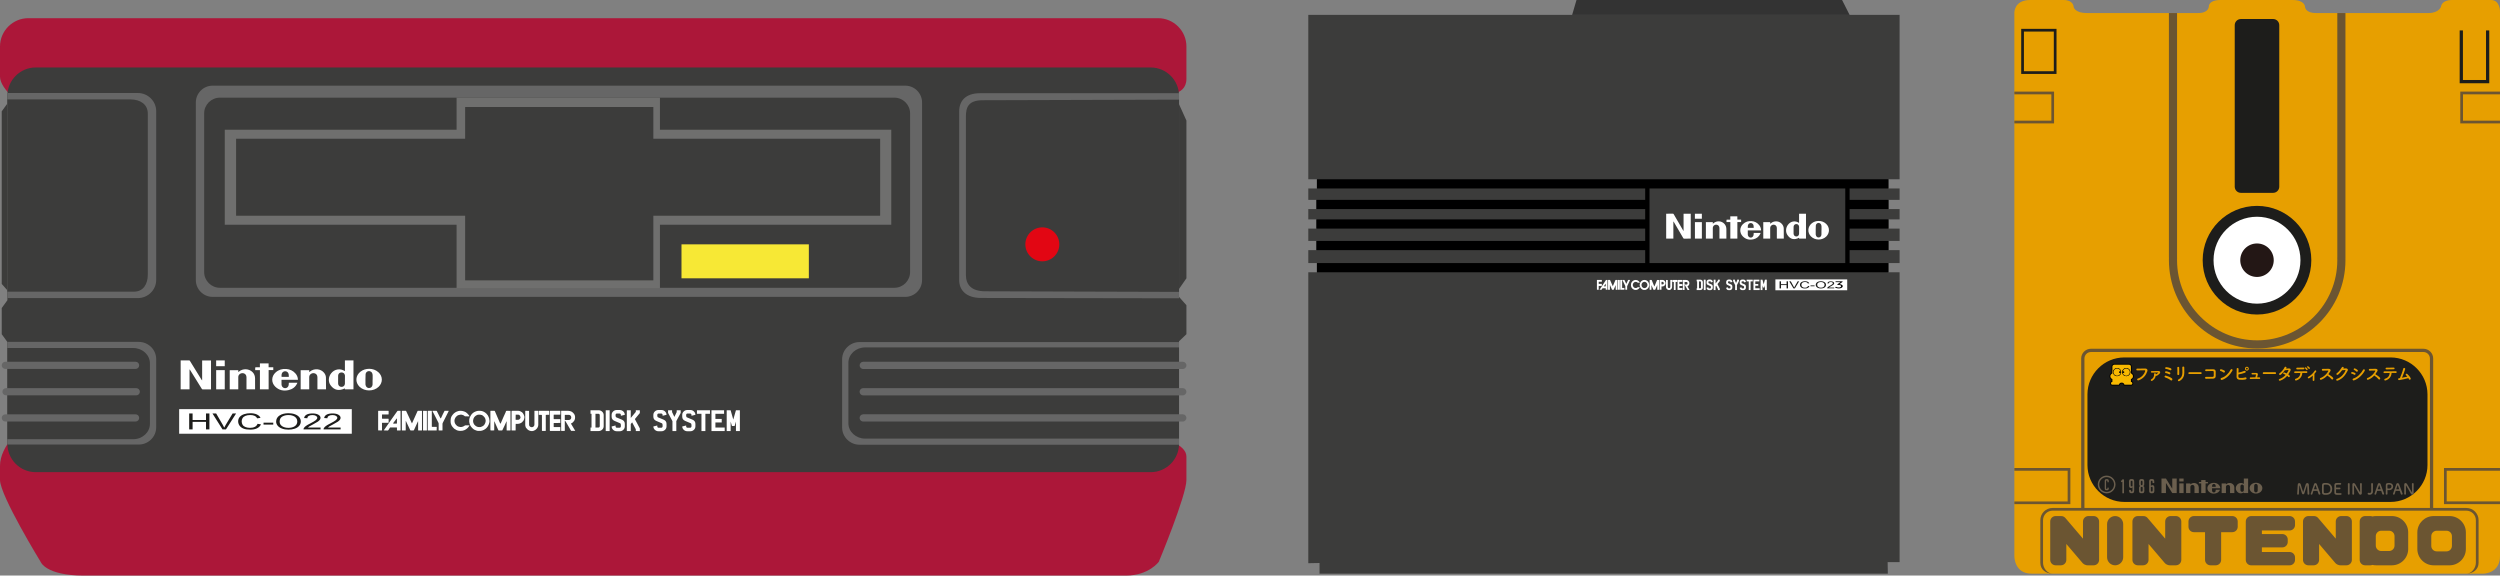 <svg xmlns="http://www.w3.org/2000/svg" width="558.117" height="128.492">
  <rect width="100%" height="100%" fill="#808080" stroke="none"/>
  <defs>
    <clipPath id="a">
      <path d="M0 102.794h446.494V0H0v102.794z"/>
    </clipPath>
  </defs>
  <g clip-path="url(#a)" transform="matrix(1.25,0,0,-1.25,0,128.493)">
    <path fill="#ac1739" d="M206.961 2.466s-1.779-2.465-5.856-2.465H14.954c-6.835 0-7.705 2.465-7.705 2.465s-7.249 11.829-7.249 14.609v2.53c0 3.622 4.044 6.95 4.044 6.95v57.368s-4.044 2.906-4.044 5.18v5.391c0 2.78 2.275 5.054 5.055 5.054h201.783c2.78 0 5.054-2.274 5.054-5.054v-5.77c0-3.369-4.407-2.78-4.407-2.78v-61.411s4.407-1.011 4.407-3.285v-4.173c0-2.78-4.931-14.609-4.931-14.609"/>
    <path fill="#3c3c3b" d="M205.518 18.467H6.373c-2.78 0-5.054 2.274-5.054 5.054v18.196l-1.011 1.39v4.676l1.011 1.39v1.769l-1.011 1.137v30.832l1.011 1.39v1.39c0 2.78 2.274 5.054 5.054 5.054h199.145c2.78 0 5.054-2.274 5.054-5.054v-1.516l1.319-2.907v-28.178l-1.319-1.896v-1.42l1.319-1.486v-5.181l-1.319-1.263v-18.323c0-2.78-2.274-5.054-5.054-5.054"/>
    <path fill="#666" d="M1.319 41.732h23.459c1.714 0 3.117-1.383 3.117-3.073V26.472c0-1.69-1.403-3.073-3.117-3.073H1.319"/>
    <path fill="#3c3c3b" d="M1.319 40.642h22.47c1.643 0 2.986-1.229 2.986-2.731v-10.827c0-1.502-1.343-2.73-2.986-2.73h-22.47"/>
    <path fill="#666" d="M210.573 23.369h-57.054c-1.714 0-3.117 1.383-3.117 3.073v12.187c0 1.69 1.403 3.073 3.117 3.073h57.054"/>
    <path fill="#3c3c3b" d="M210.573 24.459h-56.065c-1.642 0-2.986 1.229-2.986 2.731v10.827c0 1.502 1.344 2.73 2.986 2.73h56.065"/>
    <path fill="#666" d="M161.679 49.774H37.975c-1.651 0-3 1.35-3 3v31.723c0 1.65 1.349 3 3 3h123.704c1.65 0 3-1.35 3-3v-31.723c0-1.65-1.35-3-3-3"/>
    <path fill="#3c3c3b" d="M159.733 51.397H39.269c-1.543 0-2.806 1.263-2.806 2.806v28.345c0 1.544 1.263 2.806 2.806 2.806h120.465c1.543 0 2.806-1.262 2.806-2.806v-28.345c0-1.543-1.263-2.806-2.806-2.806"/>
    <path fill="#6f6f6e" d="M159.178 62.657H40.143V79.62h119.035V62.657z"/>
    <path fill="#6f6f6e" d="M117.863 51.348H81.545v34.006h36.318V51.348z"/>
    <path fill="#3c3c3b" d="M116.686 52.723H83.073v30.959h33.613V52.723z"/>
    <path fill="#3c3c3b" d="M157.191 64.261H42.164v13.754h115.027V64.261z"/>
    <path fill="#666" d="M210.573 49.519l-35.347.061c-2.665 0-3.918 1.397-3.918 3.178v30.148c0 1.782 1.061 3.24 3.726 3.24h35.539"/>
    <path fill="#3c3c3b" d="M210.573 50.663l-34.59.108c-2.583 0-3.475 1.259-3.475 2.929v28.264c0 1.67.431 2.929 3.014 2.929l35.051.108"/>
    <path fill="#e79f00" d="M359.76 100.465s-.097 2.328 2.814 2.328h5.966c1.746 0 1.795-1.164 1.795-1.164s.048-1.164 2.425-1.164h19.841c1.891 0 1.891 1.164 1.891 1.164s-.097 1.164 2.086 1.164h12.855c2.183 0 2.231-1.164 2.231-1.164s-.048-1.164 1.989-1.164h20.083c1.892 0 2.231 1.164 2.231 1.164s.049 1.164 1.989 1.164h6.937c1.601 0 1.601-2.037 1.601-2.037v-97.26c0-3.153-2.959-3.153-2.959-3.153h-80.719c-3.056 0-3.056 3.056-3.056 3.056v97.066z"/>
    <path fill="#1d1d1b" d="M412.796 56.322c0-5.358-4.344-9.702-9.702-9.702s-9.702 4.344-9.702 9.702 4.344 9.702 9.702 9.702 9.702-4.344 9.702-9.702"/>
    <path fill="#fff" d="M403.094 48.561c-4.28 0-7.761 3.482-7.761 7.761 0 4.28 3.481 7.762 7.761 7.762s7.761-3.482 7.761-7.762c0-4.279-3.481-7.761-7.761-7.761"/>
    <path fill="#1d1d1b" d="M405.973 68.353h-5.758c-.604 0-1.099.494-1.099 1.099v28.848c0 .604.495 1.099 1.099 1.099h5.758c.604 0 1.099-.495 1.099-1.099v-28.848c0-.605-.495-1.099-1.099-1.099"/>
    <path fill="#6b5532" d="M403.127 40.557c-8.693 0-15.765 7.072-15.765 15.765 0 .13.002.259.005.388-.003.028-.005.061-.005.097v43.658h1.455V56.84l.008-.057-.002-.057c-.004-.134-.006-.269-.006-.404 0-7.89 6.419-14.31 14.31-14.31 7.891 0 14.31 6.42 14.31 14.31 0 .135-.002.27-.006.404l-.001.057.007.058v43.624h1.455V56.807c0-.037-.002-.07-.005-.097.003-.129.005-.258.005-.388 0-8.693-7.072-15.765-15.765-15.765"/>
    <path fill="#1d1d1b" d="M361.469 90.074h5.336v7.082h-5.336v-7.082zm5.82-.485h-6.306v8.052h6.306v-8.052z"/>
    <path fill="#6b5532" d="M369.763 12.755h-10.003v.485h9.518v5.481h-9.518v.485h10.003v-6.451zm76.73 0h-10.003v6.451h10.003v-.485h-9.518v-5.481h9.518v-.485zm-79.641 68.006h-7.093v.485h6.608v4.705h-6.608v.485h7.093v-5.675zm79.641 0h-7.093v5.675h7.093v-.485h-6.608v-4.705h6.608v-.485zM440.485.343c.936 0 1.698 1.004 1.698 1.94v7.609c0 .937-.762 1.698-1.698 1.698h-73.905c-.936 0-1.698-.761-1.698-1.698v-7.609c0-.936.762-1.94 1.698-1.94-1.203 0-2.183.737-2.183 1.94v7.609c0 1.204.98 2.183 2.183 2.183h73.905c1.204 0 2.183-.979 2.183-2.183v-7.609c0-1.203-.979-1.94-2.183-1.94"/>
    <path fill="#6b5532" d="M377.757 1.831c-.791 0-1.439.648-1.439 1.439v5.918c0 .792.648 1.439 1.439 1.439.792 0 1.439-.647 1.439-1.439v-5.918c0-.791-.647-1.439-1.439-1.439m20.923 8.796h-6.856c-.533 0-.97-.437-.97-.97v-.938c0-.534.437-.97.97-.97h1.989v-4.948c0-.534.437-.97.97-.97h.938c.534 0 .97.436.97.97v4.948h1.989c.534 0 .97.436.97.97v.938c0 .533-.436.97-.97.97m10.235-2.575c.534 0 .97.437.97.97v.635c0 .534-.436.97-.97.97h-6.856c-.533 0-.97-.436-.97-.97v-6.859c0-.533.437-.97.97-.97h6.856c.534 0 .97.437.97.97v.442c0 .534-.436.97-.97.97h-4.948v.822h3.648c.534 0 .97.437.97.971v.441c0 .534-.436.971-.97.971h-3.648v.637h4.948zm-34.991 2.575h-.938c-.533 0-.97-.437-.97-.97v-3.066l-3.149 3.696c-.198.233-.486.348-.772.339-.008 0-.016.001-.024.001h-.938c-.534 0-.97-.437-.97-.97v-6.856c0-.534.436-.97.97-.97h.938c.533 0 .97.436.97.97v2.844l2.912-3.419c.455-.455.92-.395 1.033-.395h.938c.534 0 .97.436.97.97v6.856c0 .533-.436.97-.97.97m45.145 0h-.938c-.533 0-.97-.437-.97-.97v-3.066l-3.149 3.696c-.198.233-.486.348-.772.339-.008 0-.016.001-.024.001h-.938c-.534 0-.97-.437-.97-.97v-6.856c0-.534.436-.97.97-.97h.938c.533 0 .97.436.97.97v2.844l2.912-3.419c.456-.455.92-.395 1.033-.395h.938c.534 0 .97.436.97.97v6.856c0 .533-.436.97-.97.97m-30.463 0h-.938c-.533 0-.97-.437-.97-.97v-3.066l-3.149 3.696c-.198.233-.486.348-.772.339-.008 0-.016.001-.024.001h-.938c-.534 0-.97-.437-.97-.97v-6.856c0-.534.436-.97.97-.97h.938c.533 0 .97.436.97.97v2.844l2.912-3.419c.455-.455.92-.395 1.033-.395h.938c.534 0 .97.436.97.97v6.856c0 .533-.436.97-.97.97m49.301-5.336c0-.534-.437-.97-.97-.97h-1.746c-.534 0-.971.436-.971.97v1.746c0 .534.437.971.971.971h1.746c.533 0 .97-.437.97-.971v-1.746zm-.42 5.336h-2.846c-1.601 0-2.911-1.31-2.911-2.911v-2.975c0-1.601 1.31-2.91 2.911-2.91h2.846c1.6 0 2.91 1.309 2.91 2.91v2.975c0 1.601-1.31 2.911-2.91 2.911m-9.831-5.271c0-.534-.437-.97-.97-.97h-1.407c-.534 0-.97.436-.97.97v1.682c0 .533.436.97.97.97h1.407c.533 0 .97-.437.97-.97v-1.682zm-.469 5.271h-2.846c-.219 0-.433-.025-.638-.072-.113.046-.236.072-.364.072h-.938c-.534 0-.97-.436-.97-.97v-6.856c0-.533.436-.97.97-.97h.938c.128 0 .251.026.364.072.205-.047.419-.072.638-.072h2.846c1.601 0 2.91 1.31 2.91 2.91v2.976c0 1.6-1.309 2.91-2.91 2.91"/>
    <path fill="#1d1d1b" d="M444.577 87.926h-5.287v9.435h.582v-8.853h4.123v8.853h.582v-9.435z"/>
    <path fill="#6b5532" d="M434.56 11.833h-.582v26.929c0 .642-.522 1.164-1.164 1.164h-59.375c-.642 0-1.164-.522-1.164-1.164V11.833h-.582v26.929c0 .963.783 1.747 1.746 1.747h59.375c.963 0 1.746-.784 1.746-1.747V11.833z"/>
    <path fill="#231715" d="M406.084 56.322c0-1.651-1.339-2.99-2.99-2.99-1.651 0-2.99 1.339-2.99 2.99 0 1.651 1.339 2.99 2.99 2.99 1.651 0 2.99-1.339 2.99-2.99"/>
    <path fill="#1d1d1b" d="M426.95 13.15h-47.544c-3.626 0-6.593 2.967-6.593 6.593v12.62c0 3.627 2.967 6.594 6.593 6.594h47.544c3.626 0 6.593-2.967 6.593-6.594v-12.62c0-3.626-2.967-6.593-6.593-6.593"/>
    <path fill="#e79f00" d="M381.823 35.189c.721.228 1.149.822 1.296 1.302.026.088.016.17-.105.173-.32.01-.835-.01-1.305-.026-.216-.006-.239.313-.007.323.431.02 1.041.023 1.456.017.264-.004.45-.203.356-.47-.229-.653-.627-1.286-1.541-1.636-.277-.104-.398.239-.15.317m2.579-.389c-.222-.14-.401.137-.18.248.392.196.519.584.487.924-.013.117.068.169.156.169.082 0 .17-.039.167-.159v-.049c.153.065.32.169.405.287.036.049.019.049-.007.049-.268.003-.783-.004-1.116-.02-.242-.013-.235.265-.023.274.346.017.865.017 1.224.017.264 0 .395-.229.212-.438-.16-.179-.336-.339-.6-.434-.049-.016-.089-.016-.124-.006-.069-.359-.252-.64-.601-.862m3.163 1.887c-.219.114-.529.199-.751.228-.228.03-.14.346.118.307.186-.026.486-.072.757-.202.124-.059.15-.176.114-.258-.036-.082-.13-.13-.238-.075m-.209-.712c-.157.098-.369.167-.542.2-.254.048-.143.349.069.316.173-.026.467-.108.643-.202.111-.062.124-.176.081-.258-.042-.078-.14-.124-.251-.056m.317-1.086c-.18.146-.356.244-.523.323-.166.078-.323.134-.46.186-.199.075-.111.378.147.307.258-.072.783-.255 1.071-.493.101-.085.088-.222.032-.297-.055-.075-.169-.105-.267-.026m1.39.133c.578.32.708.757.708 1.243 0 .255-.016.66-.016.918 0 .212.352.199.349 0-.006-.278.01-.643.01-.914 0-.562-.17-1.126-.845-1.515-.268-.153-.412.154-.206.268m-.026.79c-.085 0-.176.059-.17.166.02.323.01.836-.006 1.146-.01.202.326.219.339.013.016-.294.016-.852.01-1.155-.003-.111-.088-.17-.173-.17m1.965.186c-.117 0-.173.078-.173.157 0 .081.062.166.173.166h2.05c.111 0 .166-.081.166-.163 0-.078-.055-.16-.166-.16h-2.05zm4.217-.826c-.346-.02-.884-.023-1.221-.023-.244 0-.244.349-.003.34.349-.013.943-.013 1.185.003.098.006.183.062.189.183.01.196.01.528.003.698-.003.108-.081.167-.205.17-.287.01-.803-.01-1.143-.026-.254-.013-.267.307-.016.316.359.017.947.023 1.273.017.323-.007.437-.199.437-.418 0-.199.004-.545-.003-.836-.006-.313-.248-.411-.496-.424m1.645-.219c-.277-.088-.382.284-.111.352.656.167 1.315.842 1.645 1.482.104.203.441.065.297-.192-.405-.735-1.08-1.404-1.831-1.642m.202 1.348c-.12.111-.329.206-.483.241-.196.046-.114.376.134.307.173-.049.418-.137.575-.248.101-.072.094-.196.042-.271-.052-.075-.167-.12-.268-.029m4.221.822c-.091 0-.163-.078-.163-.17 0-.091.072-.163.163-.163.091 0 .17.072.17.163 0 .092-.079.17-.17.17m0-.512c-.189 0-.343.153-.343.342 0 .19.154.346.343.346.189 0 .346-.156.346-.346 0-.189-.157-.342-.346-.342m-1.521-1.048c-.007-.16.065-.238.261-.264.189-.027.718.006.95.088.248.084.388-.268.068-.353-.293-.078-.793-.088-1.135-.046-.288.036-.461.222-.464.49-.003.326.02 1.054.023 1.443 0 .228.336.182.333-.01-.003-.176-.01-.421-.016-.663.258.049.783.196 1.028.304.238.104.401-.229.12-.327-.31-.104-.786-.254-1.158-.297-.003-.143-.007-.274-.01-.365m3.757-.16c.202-.007.186-.294-.006-.287-.48.016-1.133.019-1.564-.01-.193-.013-.212.284-.01.29.219.007.539.014.869.014.039.146.084.332.101.434.009.049-.004.078-.066.078-.137 0-.359.003-.574-.007-.209-.009-.212.275-.023.281.287.01.584.003.748-.003.212-.01.28-.16.244-.33-.032-.143-.075-.313-.117-.453.14 0 .274-.004.398-.007m.764.594c-.117 0-.173.078-.173.157 0 .081.062.166.173.166h2.05c.111 0 .166-.081.166-.163 0-.078-.055-.16-.166-.16h-2.05zm2.977-1.175c-.261-.101-.388.206-.14.287.45.15.812.431 1.09.744-.118.072-.238.128-.343.157-.183.049-.098.326.131.261.12-.033.267-.095.411-.17.111.157.202.317.274.467.062.134.049.15-.036.147-.13-.003-.467-.036-.578-.049-.228-.3-.528-.643-.747-.796-.219-.15-.411.133-.189.271.316.195.754.747.871 1.028.114.277.451.075.336-.115-.016-.026-.036-.055-.058-.088.16.013.339.03.496.036.336.01.395-.225.267-.457-.12-.218-.241-.421-.368-.607.091-.065.176-.134.235-.205.075-.089.052-.193-.007-.248-.059-.056-.157-.072-.232.009-.049.053-.117.115-.196.177-.29-.35-.656-.634-1.217-.849m5.053 2.128c-.055.059-.17.196-.228.235-.151.098.006.268.146.186.079-.046.226-.163.284-.251.102-.157-.088-.291-.202-.17m-.405-.199c-.032.059-.16.206-.218.245-.147.104.016.264.153.179.078-.049.222-.17.277-.261.098-.16-.133-.31-.212-.163m-1.632.072c-.244 0-.228.31.004.307.411-.004.701.009 1.129.019.114.003.166-.075.166-.15 0-.078-.055-.157-.153-.157-.45-.006-.796-.019-1.146-.019m-.117-1.962c-.32-.111-.372.238-.144.3.519.141.806.539.829 1.025-.362-.003-.721-.013-.95-.019-.111-.004-.169.068-.169.146 0 .079.058.16.186.16.463.007 1.491.013 2.023.017.115 0 .167-.079.16-.157-.006-.078-.065-.15-.179-.147-.176.007-.444.007-.731.004-.03-.591-.379-1.104-1.025-1.329m2.295.408c-.117-.072-.219-.049-.268.02-.045.065-.032.166.062.212.434.212.882.646 1.149 1.067.124.196.382.013.258-.157-.104-.14-.206-.267-.307-.385-.006-.251-.013-.858-.006-1.093.003-.108-.069-.17-.147-.173-.078-.003-.157.052-.157.166.004.177.013.523.017.794-.18-.167-.369-.311-.601-.451m2.105-.29c-.238-.088-.349.232-.104.316.594.206 1.109.728 1.367 1.215.03.055.017.107-.055.107-.206.004-.656-.013-.944-.019-.195-.007-.208.307 0 .316.239.01.719.017 1.048.017.294 0 .46-.186.333-.408-.111-.193-.228-.379-.362-.555.271-.163.685-.438.835-.646.131-.183-.114-.438-.267-.245-.16.199-.497.496-.764.656-.287-.32-.64-.584-1.087-.754m3.956 2.001c.14.01.3.023.431.029.251.013.47-.163.349-.394-.398-.761-.848-1.424-1.766-1.786-.277-.108-.411.212-.14.307.725.251 1.263.904 1.505 1.459.026.062 0 .124-.079.121-.137-.004-.375-.026-.522-.043-.222-.293-.509-.636-.734-.79-.219-.146-.411.134-.19.271.314.193.738.793.888 1.051.108.183.434.026.281-.192l-.023-.033zm2.288-.509c-.101.105-.232.199-.356.251-.186.075-.055.366.167.268.143-.065.31-.16.434-.271.088-.078.075-.189.016-.255-.059-.065-.173-.084-.261.007m-.379-1.606c-.257-.085-.365.268-.107.336.649.177 1.374.895 1.716 1.544.108.203.435.069.291-.189-.418-.748-1.159-1.446-1.9-1.691m0 1.025c-.12.078-.27.144-.404.166-.196.033-.134.343.104.298.154-.03.33-.082.477-.164.104-.055.117-.169.075-.244-.043-.079-.144-.125-.252-.056m2.524-.91c-.238-.088-.349.232-.104.316.594.206 1.109.728 1.367 1.215.03.055.016.107-.055.107-.206.004-.656-.013-.944-.019-.196-.007-.209.307 0 .316.239.01.718.017 1.048.017.294 0 .46-.186.333-.408-.111-.193-.228-.379-.362-.555.271-.163.685-.438.835-.646.131-.183-.114-.438-.267-.245-.16.199-.497.496-.764.656-.287-.32-.64-.584-1.087-.754m4.566 1.867c-.45-.007-.94-.02-1.289-.02-.245 0-.229.307.003.304.411-.003.845.01 1.273.019.114.004.166-.074.166-.15 0-.078-.055-.153-.153-.153m-1.407-1.984c-.32-.111-.372.238-.143.3.519.14.809.542.832 1.028-.362-.003-.721-.016-.95-.023-.111-.003-.169.069-.169.147 0 .078.058.16.186.16.463.007 1.491.013 2.023.016.114 0 .167-.078.16-.156-.006-.079-.065-.151-.179-.147-.18.006-.448.01-.735.006-.029-.59-.378-1.106-1.025-1.331m2.403.052c-.245-.039-.323.294-.062.33.052.006.111.013.166.022.16.34.503 1.244.585 1.652.055.274.421.183.352-.068-.098-.356-.372-1.078-.561-1.518.339.062.698.14.953.202-.085.111-.176.206-.248.268-.15.13.062.359.245.196.156-.141.496-.474.6-.767.039-.111-.029-.206-.104-.239-.079-.032-.18-.006-.222.098-.023.056-.053.114-.085.173-.421-.117-1.113-.264-1.619-.349"/>
    <path d="M378.924 37.649h-1.335c-.044 0-.084-.012-.122-.03-.04-.019-.071-.05-.101-.081-.056-.059-.087-.13-.087-.21-.002-.394-.001-.788-.001-1.182 0-.011-.001-.022 0-.033.001-.01-.005-.01-.012-.013-.052-.025-.102-.051-.145-.088-.074-.064-.136-.138-.174-.229-.016-.039-.027-.08-.03-.122-.004-.047-.001-.096-.001-.144 0-.005 0-.012.003-.017.014-.035.018-.072.033-.107.013-.031.032-.058.049-.086.027-.043.066-.075.101-.111.018-.018.041-.029.061-.044.03-.022.066-.034.099-.051.011-.005.017-.008.016-.021-.001-.051 0-.102 0-.153v-.32c0-.012-.001-.021-.017-.019-.016-.019-.041-.006-.062-.016-.03-.014-.06-.028-.087-.048-.055-.039-.078-.093-.084-.157-.003-.026 0-.052-.001-.079 0-.028.016-.052.024-.078.005-.017.021-.032.035-.046.013-.013.029-.025.045-.036.04-.027.081-.042.132-.041.369.001.738.001 1.108.001.011 0 .022.001.032-.001.012-.001.014.005.017.015.007.022.016.043.027.063.041.084.094.158.172.211.084.058.176.089.277.091.041.001.081.001.122-.006.045-.009.086-.023.128-.039.087-.032.151-.093.203-.167.031-.043.057-.09.072-.142.006-.023.011-.025.038-.025h1.154c.012 0 .023.003.035.006.03.007.052.025.076.041.017.011.037.023.048.039.035.057.053.087.049.151-.002.032.002.063-.009.094-.023.067-.075.116-.139.143-.028.012-.058.016-.087.025-.013.005-.016.008-.016.02v.39c0 .028.001.055 0 .083-.001.013.006.015.016.021.02.013.045.014.063.026.061.042.122.084.169.141.028.034.054.07.072.109.025.059.046.121.042.187-.001.026.001.052 0 .079-.002.026-.002.054-.01.079-.021.071-.053.139-.1.195-.06.07-.129.134-.217.17-.026.011-.036.024-.036.054.002.396.001.792.002 1.187 0 .028-.006.053-.014.078-.018.055-.041.107-.088.145-.007.006-.013.013-.019.019-.054.051-.118.078-.19.078-.446.001-.891.001-1.336.001m.002.176c.45 0 .9.001 1.349 0 .082-.001.155-.032.225-.073.051-.029.092-.07.129-.112.041-.046.071-.099.089-.158.019-.058.029-.117.029-.178-.001-.351 0-.702-.001-1.053 0-.028.006-.045.033-.061.063-.037.116-.088.164-.143.054-.063.09-.138.128-.211.006-.043.022-.084.03-.127.011-.065.007-.128.006-.192-.001-.047-.015-.094-.031-.139-.02-.062-.047-.12-.087-.173-.047-.063-.079-.1-.138-.147-.029-.023-.055-.049-.09-.062-.009-.003-.015-.013-.015-.026.001-.079.001-.158 0-.236 0-.012.006-.013.015-.017.04-.019.077-.043.109-.073.051-.045.085-.103.109-.167.02-.055.018-.112.018-.169 0-.017.001-.034-.001-.051-.001-.016-.006-.031-.01-.046-.007-.025-.025-.046-.027-.073-.024-.019-.029-.05-.051-.071-.071-.069-.074-.083-.178-.13-.019-.009-.038-.013-.058-.017-.081-.016-.162-.007-.242-.008-.081-.002-.161-.001-.241-.001h-.854c-.011 0-.021-.001-.032.001-.013.001-.022.008-.022.023 0 .067-.023.128-.055.186-.035.063-.086.108-.148.144-.017.01-.039.001-.053.017-.079.015-.156.015-.233-.011-.077-.026-.154-.102-.188-.184-.019-.047-.037-.094-.037-.147 0-.022-.007-.028-.03-.029h-.028c-.419 0-.838 0-1.257.001-.097 0-.181.036-.256.098-.027.022-.049.048-.07.074-.032.041-.051.089-.065.139-.017.06-.014.122-.008.182.008.064.03.126.072.178.062.078.083.088.166.135.008.004.011.007.011.015 0 .079-.001.158 0 .237 0 .014-.006.021-.018.027-.047.02-.084.055-.121.088-.05.044-.09.096-.126.152-.031.048-.052.099-.069.152-.017.055-.031.111-.028.17.001.027-.001.055 0 .083.003.079.022.155.055.227.029.063.064.121.107.174.048.058.104.11.17.149.023.014.03.029.03.054v1.08c0 .057.012.111.031.163.024.069.063.128.114.181.049.051.106.087.169.118.029.014.061.017.09.028.032.012.066.009.099.009h1.321"/>
    <path fill="#f8b900" d="M377.389 36.33c.004-.034-.003-.074.008-.115.01-.036.018-.073.028-.109.012-.046.032-.089.057-.129.031-.052.066-.102.107-.146.032-.034.07-.061.108-.088.029-.021.06-.039.092-.056.021-.01.046-.011.065-.023.021-.014.046-.018.068-.025.038-.012.078-.019.117-.019.061-.001.121-.004.182.006.055.009.108.024.159.043.069.026.132.067.188.115.072.06.131.131.175.215.025.049.045.101.057.157.005.02.009.042.017.062.007.019-.003.04.006.062.008.02.003.045.003.068.001.016.005.034-.002.045-.01.016-.004.03-.007.044-.003.015-.007.029-.009.043-.007.049-.02.096-.042.14-.031.063-.066.122-.11.178-.035.045-.076.082-.12.115-.063.047-.171.11-.286.124-.02.016-.047.001-.065.011-.023.012-.045.007-.067.007-.034 0-.068.001-.103-.006-.033-.007-.066-.013-.099-.02-.063-.014-.12-.04-.174-.072-.058-.033-.109-.078-.157-.126-.073-.072-.121-.157-.156-.251-.025-.069-.045-.14-.04-.215.001-.01 0-.019 0-.035m2.355-.712c.031.005.068 0 .106.007.042.008.082.018.122.031.082.026.158.067.223.122.054.047.107.098.145.162.033.054.061.11.083.17.019.052.022.107.035.161.008.031.004.167-.01.194-.009.019-.004.035-.011.052-.025.064-.044.13-.08.19-.024.04-.053.077-.085.112-.025.028-.053.054-.083.077-.051.039-.103.074-.164.099-.035.015-.072.028-.108.039-.039.013-.081.014-.122.021-.03.005-.061.002-.092 0-.03-.001-.061-.001-.088-.01-.018-.006-.036-.003-.052-.009-.063-.028-.132-.04-.19-.081-.04-.029-.084-.053-.12-.089-.033-.034-.069-.065-.095-.105-.018-.028-.038-.055-.053-.085-.029-.061-.062-.121-.065-.19-.019-.017-.001-.041-.011-.056-.013-.019-.008-.039-.007-.057.002-.048-.003-.096.006-.145.008-.043.018-.086.031-.127.018-.055.043-.107.075-.154.036-.054.078-.103.126-.147.07-.063.148-.108.235-.14.069-.026.14-.043.215-.042h.034m-.82 2.031c.445 0 .89.001 1.335 0 .073 0 .137-.028.19-.078.007-.007.013-.014.02-.02.046-.038.07-.09.088-.144.008-.025.014-.051.014-.078-.001-.396 0-.792-.002-1.187 0-.031.01-.043.036-.054.088-.037.156-.1.216-.171.048-.056.08-.124.101-.194.007-.026.008-.053.009-.08.002-.026 0-.053.001-.079.004-.066-.017-.127-.043-.186-.017-.04-.043-.076-.071-.11-.048-.057-.108-.099-.169-.14-.019-.013-.043-.014-.063-.026-.01-.006-.017-.008-.016-.021.001-.028 0-.056 0-.084v-.389c0-.013.003-.016.016-.02.029-.01.058-.013.087-.026.064-.026.116-.076.139-.142.01-.031.007-.063.009-.094.004-.065-.014-.095-.05-.151-.01-.017-.03-.028-.048-.04-.023-.016-.045-.034-.075-.041-.012-.003-.023-.006-.035-.006h-1.154c-.027 0-.032.002-.039.025-.014.052-.04.099-.071.142-.052.074-.116.135-.203.168-.042.015-.083.03-.128.038-.041.008-.082.008-.122.007-.101-.003-.194-.033-.277-.091-.078-.054-.131-.128-.173-.211-.01-.021-.019-.042-.026-.063-.003-.01-.005-.016-.017-.015-.011.001-.022 0-.032 0-.37 0-.739.001-1.109-.001-.05 0-.092.015-.131.042-.016.01-.032.022-.045.036-.014.013-.03.028-.035.045-.008.026-.024.05-.024.079.001.026-.002.053.001.079.006.063.029.117.083.157.028.019.057.033.087.047.022.011.046-.002.063.017.016-.003.017.006.017.019v.32c0 .05-.001.102 0 .153 0 .013-.005.015-.016.021-.033.016-.069.028-.1.051-.02.014-.043.025-.06.043-.035.036-.075.068-.101.111-.018.028-.036.056-.049.087-.015.034-.019.072-.034.106-.002.006-.002.012-.002.018 0 .048-.003.096.001.144.003.041.014.083.03.121.038.092.1.166.174.229.043.037.093.064.144.088.008.003.013.004.013.014-.001.01 0 .021 0 .032 0 .394-.001.789.001 1.183 0 .079.031.15.087.209.03.032.061.063.1.081.039.018.079.031.122.031.446-.001.891-.001 1.336-.001"/>
    <path d="M379.729 35.699c.041.007.075-.003.11.009.021.007.048.004.069.014.021.01.047.004.063.025.041.004.071.031.105.05.035.019.066.045.094.074.025.026.056.047.074.077.031.047.064.092.084.146.026.065.041.133.047.203.005.071-.008.141-.026.211-.015.062-.045.115-.074.169-.03.056-.077.101-.125.142-.031.028-.065.053-.104.071-.047.022-.092.048-.143.059-.043.009-.086.02-.13.022-.02.002-.04.001-.06.001-.018-.001-.035-.001-.052-.008-.017-.007-.038-.007-.056-.009-.045-.005-.084-.022-.124-.04-.094-.041-.174-.104-.238-.183-.051-.061-.088-.132-.11-.209-.007-.025-.013-.051-.019-.076-.001-.004.003-.008.004-.012.002.001.005.002.006.004.035.043.08.056.132.05.014-.001.029.002.041-.003.09-.038.132-.131.089-.221-.021-.042-.057-.066-.1-.082-.029-.011-.057-.01-.085 0-.03.011-.056.026-.077.05-.002.002-.004.003-.006.005-.001-.003-.004-.006-.004-.008.002-.014-.006-.031.009-.042.004-.032.017-.061.028-.091.019-.055.051-.103.084-.151.012-.017.029-.029.041-.047.011-.018.035-.028.05-.044.051-.053.117-.082.18-.114.031-.015.065-.024.099-.03.043-.007.087-.009.124-.012m.015-.081h-.034c-.075-.002-.146.015-.215.041-.086.032-.165.077-.235.14-.048.044-.09.093-.126.147-.032.048-.057.099-.075.154-.013.041-.023.084-.031.127-.009.049-.003.097-.006.145-.001.019-.006.038.007.057.01.015-.008.04.011.056.003.07.036.13.065.191.015.03.035.057.053.084.027.04.062.071.095.105.036.036.08.06.121.089.057.041.126.054.189.081.016.007.034.003.052.009.027.01.058.009.088.011.031.001.062.004.092-.001.041-.007.083-.008.122-.02.036-.012.073-.025.108-.04.061-.025.113-.059.164-.098.031-.024.058-.05.083-.078.032-.034.061-.071.085-.112.036-.06.056-.126.08-.19.007-.016.002-.033.011-.051.014-.028.018-.164.01-.195-.013-.053-.016-.108-.035-.161-.022-.06-.049-.116-.083-.17-.038-.063-.09-.114-.145-.162-.065-.055-.14-.096-.223-.122-.04-.013-.08-.022-.122-.03-.038-.008-.075-.003-.106-.007m-1.634.083c.042-.002.091.005.141.017.066.017.129.04.187.075.077.048.139.111.192.182.026.035.044.077.063.117.019.042.028.087.04.132.002.003-.001.008-.002.012-.003-.001-.007-.002-.009-.005-.021-.024-.047-.041-.078-.047-.051-.011-.052-.01-.094-.001-.036.009-.08.053-.095.09-.011.026-.006.053-.009.08-.006.052.053.123.11.134.059.012.12.006.165-.045.003-.003.007-.004.01-.006.001.004.003.009.002.012-.008.031-.019.061-.027.091-.024.086-.075.157-.13.224-.033.039-.075.069-.117.099-.049.035-.104.063-.161.08-.064.019-.132.035-.201.03-.024-.002-.047 0-.071-.009-.018-.007-.04-.004-.061-.008-.033-.007-.064-.018-.094-.03-.031-.013-.061-.025-.089-.044-.029-.02-.061-.036-.085-.062-.024-.026-.054-.044-.076-.073-.042-.056-.08-.113-.106-.179-.024-.066-.044-.13-.043-.2.001-.05-.004-.1.009-.149.01-.041.018-.082.035-.12.044-.096.098-.183.182-.249.062-.048.125-.089.199-.114.063-.021.126-.037.171-.034.011.001.022 0 .042 0m-.721.628v.035c-.005.075.014.146.04.215.035.094.083.179.156.251.048.048.099.093.157.127.054.031.111.058.174.071.033.007.066.013.099.02.035.007.069.007.103.006.022 0 .044.005.066-.007.019-.009.045.006.065-.01.116-.015.224-.078.287-.125.044-.033.085-.07.12-.115.044-.056.079-.115.11-.178.021-.044.035-.091.042-.14.002-.014.006-.028.009-.042.003-.015-.003-.029.007-.044.007-.012.002-.03.002-.045 0-.023.005-.049-.003-.068-.009-.022.001-.043-.006-.063-.008-.02-.013-.042-.017-.062-.012-.056-.032-.108-.058-.157-.043-.084-.102-.155-.174-.215-.056-.048-.119-.088-.188-.115-.051-.019-.104-.034-.159-.043-.061-.01-.122-.007-.182-.006-.039 0-.079.008-.117.019-.023.007-.047.011-.069.025-.018.012-.044.013-.064.023-.032.017-.063.035-.092.056-.038.027-.076.054-.108.088-.041.044-.076.094-.107.146-.025.04-.045.083-.057.129-.01.037-.019.073-.028.109-.011.041-.004.082-.008.115"/>
    <path fill="#f8b900" d="M379.729 35.699c-.037.003-.081.005-.124.012-.034.006-.068.015-.099.03-.063.032-.129.061-.18.114-.015.016-.039.026-.05.044-.012.018-.029.03-.041.047-.033.048-.065.096-.084.151-.011.03-.024.059-.028.091-.015.011-.007.028-.009.042 0 .002.003.005.004.008.002-.002.004-.003.006-.005.021-.024.047-.039.077-.05.028-.01.056-.011.085 0 .043.016.079.04.1.082.043.09.001.183-.089.221-.012.005-.027.002-.041.003-.052.006-.097-.007-.132-.05-.001-.002-.004-.003-.006-.004-.001.004-.005.008-.004.012.006.025.012.051.019.076.022.077.059.148.11.209.064.079.144.142.238.183.04.018.079.035.124.04.018.002.039.002.056.009.017.007.034.007.052.008.02 0 .04.001.06-.001.044-.002.087-.013.13-.022.051-.011.096-.037.143-.059.039-.018.073-.043.104-.071.048-.041.095-.086.125-.142.029-.054.059-.107.074-.169.018-.07.031-.14.026-.211-.006-.07-.021-.138-.047-.203-.02-.054-.053-.099-.084-.146-.018-.03-.049-.051-.074-.077-.028-.029-.059-.055-.094-.074-.034-.019-.064-.046-.105-.05-.016-.021-.042-.015-.063-.025-.021-.01-.048-.007-.069-.014-.035-.012-.069-.002-.11-.009m-1.619.002c-.02 0-.031.001-.042 0-.045-.003-.108.013-.171.034-.074.025-.137.066-.199.114-.084.066-.138.153-.182.249-.017.038-.025.079-.035.12-.013.049-.008.099-.009.149-.001.07.019.134.043.2.026.066.064.123.106.179.022.029.052.047.076.073.024.026.056.042.085.062.028.019.058.031.089.044.03.012.061.023.094.03.021.004.043.001.061.008.024.009.047.007.071.009.069.005.137-.011.201-.03.057-.017.112-.045.161-.08.042-.03.084-.06.117-.099.055-.067.106-.138.13-.224.008-.03.019-.06.027-.091.001-.003-.001-.008-.002-.012-.003.002-.007.003-.01.006-.045.051-.106.057-.165.045-.057-.011-.116-.082-.11-.134.003-.027-.002-.054.009-.08.015-.037.059-.081.095-.09.042-.009.043-.01.094.001.031.006.057.023.078.047.002.003.006.004.009.005.001-.004.004-.009.002-.012-.012-.045-.021-.09-.04-.132-.019-.04-.037-.082-.063-.117-.053-.071-.115-.134-.192-.182-.058-.035-.121-.058-.187-.075-.05-.012-.099-.019-.141-.017"/>
    <path fill="#6b5f4e" d="M410.264 14.571c.019.477.082 1.243.104 1.638.01.202.136.306.264.306.112 0 .226-.077.275-.235.104-.327.344-1.172.409-1.306.008-.016.017-.024.027-.024.009 0 .02.008.025.024.104.251.322 1.009.428 1.32.052.153.169.223.281.223.136 0 .267-.106.272-.297.009-.351.069-1.237.09-1.624v-.011c0-.093-.079-.142-.158-.142s-.158.046-.163.142c-.028.389-.055 1.472-.055 1.472 0 .046-.011.065-.024.065-.014 0-.033-.024-.041-.057-.06-.226-.341-1.112-.453-1.404-.035-.093-.122-.156-.212-.156-.077 0-.153.044-.197.153-.087.207-.327 1.071-.428 1.393-.011.033-.024.052-.035.052-.014 0-.025-.022-.03-.079-.019-.24-.057-1.069-.071-1.445-.003-.09-.084-.136-.164-.136-.073 0-.144.041-.144.122v.006zm3.524.867c-.085.256-.166.504-.21.638-.016.049-.03.076-.046.076-.014 0-.03-.024-.049-.079-.041-.109-.218-.619-.218-.643 0-.011.005-.017.021-.017.055 0 .156-.002.251-.002.098 0 .194.002.232.002.016 0 .022.003.022.011 0 .003 0 .009-.003.014m.455-.99c-.062 0-.128.03-.155.101-.033.079-.104.297-.188.551-.006.016-.014.025-.03.025-.044.002-.156.002-.278.002-.164 0-.346 0-.404-.002-.013 0-.027-.009-.032-.025-.069-.215-.131-.412-.172-.543-.025-.076-.087-.111-.153-.111-.076 0-.155.052-.155.136 0 .049.008.071.605 1.75.044.126.142.183.24.183.103 0 .21-.066.253-.188.175-.491.529-1.44.619-1.652.011-.028.017-.055.017-.079 0-.093-.082-.148-.167-.148m1.058 1.792c-.131 0-.278-.003-.286-.139-.008-.115-.017-.428-.017-.722 0-.216.006-.418.017-.521.013-.126.098-.147.324-.147.286 0 .862 0 .862.771 0 .439-.265.755-.682.755 0 0-.117.003-.218.003m.038-1.821c-.218 0-.605.003-.632.384-.009.134-.014.355-.014.584 0 .3.008.616.016.763.022.373.292.384.63.384.085 0 .166-.002.207-.005.63-.041.976-.48.976-1.047 0-1.06-.899-1.063-1.183-1.063m2.213 1.821c-.273 0-.33-.006-.338-.123-.006-.065-.003-.199-.006-.357 0-.054.003-.054.339-.054.125 0 .256 0 .305.002.153.009.153-.136.153-.144 0-.079-.05-.156-.145-.156h-.014c-.068.006-.171.009-.275.009-.338 0-.365-.003-.365-.06 0-.406.002-.469.008-.515.014-.126.057-.131.442-.131.16 0 .335.002.387.005h.013c.096 0 .148-.068.148-.139 0-.074-.055-.147-.172-.153-.036-.002-.194-.005-.352-.005-.155 0-.313.003-.349.005-.251.02-.406.109-.417.349-.005.115-.005.317-.005.537 0 .333.002.704.008.875.005.219.147.333.368.344.049.003.204.005.357.005.155 0 .305-.002.346-.005.104-.006.153-.074.153-.144 0-.074-.057-.148-.161-.148 0 0-.243.003-.428.003m2.093-1.647c0-.095-.082-.145-.164-.145-.081 0-.163.05-.163.145v.003c.005.327.013.692.013 1.044 0 .259-.005.507-.013.728-.006.114.117.144.166.144.079 0 .161-.044.161-.134v-.005c-.006-.226-.008-.482-.008-.747 0-.341.002-.695.008-1.03v-.003zm.48-.014c.005.281.008.611.008.924 0 .273-.003.532-.005.736v.011c0 .191.106.267.226.267.101 0 .21-.057.267-.147.172-.273.627-1.123.834-1.434.017-.024.03-.038.038-.038.009 0 .02.008.02.114 0 .257-.009 1.107-.017 1.358-.003.09.071.147.158.147.079 0 .158-.049.158-.142v-.005c-.005-.191-.008-.455-.008-.728 0-.346.003-.703.008-.94v-.006c0-.163-.12-.259-.248-.259-.087 0-.174.044-.234.137-.191.302-.701 1.234-.848 1.483-.011.016-.03.051-.043.051-.017 0-.017-.027-.017-.152 0-.284.008-1.088.017-1.377v-.005c0-.088-.077-.129-.156-.129s-.158.044-.158.131v.003zm3.372 1.069c0 .243-.003.48-.014.72-.002.071.041.144.164.144.079 0 .158-.043.158-.133v-.006c-.008-.251-.011-.504-.011-.769 0-.188 0-.384.006-.588v-.02c0-.373-.27-.567-.592-.567-.223 0-.357.058-.357.202 0 .079.055.153.153.153.021 0 .046-.003.071-.011.048-.016.098-.022.141-.022.161 0 .27.098.276.284.002.212.005.414.005.613m1.679-.21c-.085.256-.166.504-.21.638-.016.049-.03.076-.046.076-.014 0-.03-.024-.049-.079-.041-.109-.218-.619-.218-.643 0-.011.005-.017.021-.017.055 0 .156-.002.251-.002.098 0 .194.002.232.002.016 0 .022.003.022.011 0 .003 0 .009-.003.014m.455-.99c-.062 0-.128.03-.155.101-.033.079-.104.297-.188.551-.006.016-.014.025-.03.025-.044.002-.156.002-.278.002-.164 0-.346 0-.404-.002-.013 0-.027-.009-.032-.025-.069-.215-.131-.412-.172-.543-.025-.076-.087-.111-.153-.111-.076 0-.155.052-.155.136 0 .049.008.071.605 1.75.044.126.142.183.24.183.103 0 .21-.066.253-.188.175-.491.529-1.44.619-1.652.011-.028.017-.055.017-.079 0-.093-.082-.148-.167-.148m.995 1.8c-.218 0-.243-.03-.243-.283 0-.096.003-.208.003-.303v-.046c0-.058.055-.077.224-.077.051 0 .109.003.166.008.207.019.333.208.333.382 0 .164-.107.316-.352.316 0 0-.066.003-.131.003m-.384-1.799c-.077 0-.156.049-.156.139v.008c.011.213.014.453.014.684 0 .281-.006.548-.006.739 0 .335.003.515.537.515.058 0 .112-.002.153-.005.431-.028.63-.319.63-.614 0-.302-.21-.61-.592-.648-.065-.009-.128-.014-.196-.014-.063 0-.128.005-.199.022-.008.002-.014.002-.019.002-.014 0-.016-.008-.016-.03 0-.168.008-.362.008-.542v-.106c-.003-.104-.079-.15-.158-.15m2.238.989c-.085.256-.166.504-.21.638-.016.049-.03.076-.046.076-.014 0-.03-.024-.049-.079-.041-.109-.218-.619-.218-.643 0-.011.005-.017.021-.017.055 0 .156-.002.251-.002.098 0 .194.002.232.002.016 0 .022.003.022.011 0 .003 0 .009-.003.014m.455-.99c-.063 0-.128.03-.155.101-.033.079-.104.297-.188.551-.006.016-.014.025-.03.025-.044.002-.156.002-.278.002-.164 0-.347 0-.404-.002-.013 0-.027-.009-.033-.025-.068-.215-.13-.412-.171-.543-.025-.076-.088-.111-.153-.111-.076 0-.155.052-.155.136 0 .049.008.071.605 1.75.043.126.142.183.24.183.103 0 .21-.066.253-.188.175-.491.529-1.44.619-1.652.011-.028.016-.055.016-.079 0-.093-.081-.148-.166-.148m.45.131c.005.281.008.611.008.924 0 .273-.003.532-.005.736v.011c0 .191.106.267.226.267.101 0 .21-.057.267-.147.172-.273.627-1.123.834-1.434.017-.024.03-.038.038-.038.009 0 .02.008.02.114 0 .257-.009 1.107-.017 1.358-.003.09.071.147.158.147.079 0 .158-.049.158-.142v-.005c-.005-.191-.008-.455-.008-.728 0-.346.003-.703.008-.94v-.006c0-.163-.12-.259-.248-.259-.087 0-.174.044-.234.137-.191.302-.701 1.234-.848 1.483-.011.016-.03.051-.043.051-.017 0-.017-.027-.017-.152 0-.284.008-1.088.017-1.377v-.005c0-.088-.077-.129-.156-.129s-.158.044-.158.131v.003zm-50.531 2.094l-.069.233c.077.033.143.078.198.137.054.059.097.122.129.19h.031l.198-.119v-2.411h-.299v2.033l-.188-.063zm2-.737v.839c0 .101-.049.151-.147.151h-.035c-.09 0-.135-.05-.135-.151v-.656c0-.122.045-.183.135-.183h.182zm-.298-.641v-.103c0-.122.045-.183.135-.183h.044c.079 0 .119.049.119.148v.613l-.188-.141h-.069c-.241 0-.361.151-.361.452v.708c0 .296.12.444.361.444h.197c.241 0 .362-.148.362-.444v-1.635c0-.301-.121-.451-.362-.451h-.179c-.24 0-.361.15-.361.451v.141h.302zm1.786 1.444v-.419c0-.123.045-.184.135-.184h.034c.09.017.136.077.136.18v.423c0 .122-.046.183-.136.183h-.034c-.09 0-.135-.061-.135-.183m.113-1.73h.078c.09 0 .136.061.136.183v.472c0 .12-.058.18-.173.18-.117-.003-.176-.061-.176-.176v-.476c0-.122.045-.183.135-.183m-.198.983c-.144.035-.216.137-.216.306v.501c0 .289.12.433.361.433h.185c.241 0 .361-.144.361-.433v-.504c0-.169-.066-.271-.198-.307.147-.047.22-.148.22-.303v-.553c0-.287-.12-.43-.361-.43h-.229c-.241 0-.361.143-.361.43v.557c0 .155.079.256.238.303m1.878-.148v-.684c0-.101.044-.151.132-.151h.056c.09 0 .135.05.135.151v.501c0 .122-.045.183-.135.183h-.188zm.304.673v.226c0 .122-.045.183-.135.183h-.05c-.079 0-.119-.049-.119-.148v-.768l.188.14h.091c.231 0 .346-.144.346-.433v-.588c0-.285-.115-.427-.346-.427h-.235c-.23 0-.346.142-.346.427v1.67c0 .289.116.433.346.433h.216c.231 0 .346-.144.346-.433v-.282h-.302zm4.311-1.785h-.108c-.21 0-.419.001-.628-.001-.043-.001-.066.013-.089.049-.349.565-.7 1.13-1.051 1.695-.011.018-.023.036-.047.051v-1.791h-.795v2.594h.054c.232 0 .463-.001.695.001.039 0 .059-.012.079-.045.349-.567.7-1.134 1.05-1.701.011-.018.023-.036.046-.049v1.79h.794v-2.593zm11.38.875h-.001c0-.118-.003-.235.001-.353.006-.175.127-.293.299-.299.167-.005.302.109.309.281.01.237.004.474.005.711 0 .024-.004.048-.01.072-.039.159-.164.243-.336.228-.15-.014-.259-.125-.266-.282-.005-.119-.001-.239-.001-.358m1.374 1.719v-2.591h-.763c-.002.03-.003.058-.005.086-.505-.242-.948-.187-1.285.285-.223.311-.194.741.045 1.052.147.19.336.316.576.357.237.041.454-.019.666-.147v.958h.766zm-8.813-2.591h-.765v.068c0 .34 0 .681-.001 1.021 0 .177-.103.313-.268.352-.175.041-.366-.041-.436-.195-.021-.047-.029-.104-.03-.157-.002-.34 0-.68.001-1.02v-.069h-.767v1.717h.767v-.174c.026.021.042.033.057.045.358.302.905.277 1.228-.055.146-.151.213-.338.217-.543.006-.324.002-.647.002-.97 0-.005-.003-.011-.005-.02m4.852-0h-.766v1.717h.765v-.177c.028.022.045.035.061.049.378.317.965.27 1.268-.102.101-.124.165-.267.169-.425.009-.345.006-.69.008-1.036 0-.007-.003-.014-.006-.025h-.76c-.001.023-.004.047-.004.07-.001.336-.001.672-.001 1.009 0 .178-.082.3-.237.352-.156.052-.333-.001-.433-.13-.046-.06-.065-.128-.065-.204.001-.34.001-.679.001-1.019v-.079m5.673.872h.006v.364c-.001.026-.003.052-.006.078-.017.135-.073.244-.205.296-.194.076-.409-.05-.422-.269-.018-.297-.008-.597-.01-.895 0-.015.004-.03.006-.044.026-.165.147-.281.297-.285.182-.006.321.119.332.313.009.147.002.295.002.442m-.296.968c.297-.005.58-.095.816-.307.404-.36.412-.932.02-1.306-.453-.432-1.253-.431-1.705.003-.414.398-.372 1.01.095 1.363.224.169.48.244.774.247m-7.2-.716c-.006.08-.005.158-.019.234-.027.154-.158.262-.31.264-.154.002-.288-.105-.317-.262-.012-.061-.009-.126-.015-.189-.005-.042.012-.054.053-.054.185.002.37.001.554.001.015 0 .029.003.054.006m.807-.269h-1.466c0-.144-.001-.281.001-.418 0-.032.007-.064.016-.094.044-.155.177-.248.337-.237.147.011.266.125.288.283.01.066.011.134.016.205h.763c-.008-.023-.015-.046-.025-.068-.151-.321-.412-.508-.747-.589-.45-.108-.865-.027-1.205.301-.381.367-.362.933.035 1.284.27.238.589.33.944.303.334-.026.62-.157.839-.416.119-.14.187-.304.206-.488.001-.011.001-.022.001-.033 0-.008-.001-.015-.003-.033m-3.398-.854v1.72h-.425c0 .08-.001.155.002.229.001.009.029.024.044.025.103.002.206.001.309.001h.068v.346h.778v-.344h.419v-.254h-.415v-1.723h-.78zm-3.149.001h-.77v1.717h.77v-1.717zm-.772 2.589c.008.001.015.003.022.003.248.001.496.001.749.001v-.522h-.771v.518zm-12.591-1.632v-.128c0-.225-.095-.338-.284-.338h-.153c-.19 0-.285.113-.285.338v1.315c0 .226.095.339.285.339h.153c.189 0 .284-.113.284-.339v-.225h-.237v.206c0 .077-.036.116-.107.116h-.047c-.062 0-.093-.039-.093-.116v-1.276c0-.078.031-.117.093-.117h.06c.062 0 .094.039.094.117v.108h.237z"/>
    <path fill="#6b5f4e" d="M376.24 17.585c-.728 0-1.321-.593-1.321-1.321s.593-1.321 1.321-1.321 1.321.593 1.321 1.321-.593 1.321-1.321 1.321m0-2.908c-.875 0-1.587.712-1.587 1.587s.712 1.587 1.587 1.587 1.587-.712 1.587-1.587-.712-1.587-1.587-1.587"/>
    <path fill="#f7e835" d="M144.458 53.09h-22.745v6.065h22.745V53.09z"/>
    <path fill="#e20613" d="M189.19 59.155c0-1.675-1.358-3.033-3.033-3.033-1.674 0-3.032 1.358-3.032 3.033 0 1.675 1.358 3.033 3.032 3.033 1.675 0 3.033-1.358 3.033-3.033"/>
    <path fill="#fff" d="M37.686 33.251h-.216c-.417 0-.835.003-1.252-.002-.085-.001-.132.025-.177.098-.697 1.128-1.397 2.254-2.096 3.38-.023.037-.047.073-.095.103v-3.572h-1.586v5.174h.108c.463 0 .925-.002 1.387.002.077 0 .117-.026.157-.09.697-1.133 1.396-2.263 2.095-3.394.022-.036.046-.071.091-.097v3.569h1.584v-5.171zm22.7 1.746h-.001c0-.235-.006-.469.002-.704.011-.349.252-.586.596-.596.333-.01.602.216.616.56.019.472.009.945.009 1.418 0 .048-.008.096-.019.143-.078.317-.326.486-.67.455-.3-.026-.517-.249-.531-.561-.01-.238-.002-.477-.002-.715m2.742 3.429v-5.168h-1.523c-.004.06-.007.114-.011.171-1.006-.483-1.89-.372-2.562.568-.445.621-.388 1.479.089 2.098.293.381.671.631 1.149.713.473.082.906-.038 1.329-.293v1.911h1.529zm-17.581-5.169h-1.527v2.171c0 .355-.207.625-.536.704-.348.082-.729-.082-.869-.39-.043-.094-.059-.208-.059-.313-.004-.678-.001-1.356 0-2.035v-.137h-1.528v3.425h1.529v-.347c.052.041.083.065.113.09.715.601 1.806.553 2.449-.11.293-.302.426-.674.433-1.084.012-.645.004-1.29.004-1.934 0-.011-.005-.021-.009-.04m9.679-.001h-1.529v3.425h1.527v-.354c.056.045.089.071.121.098.754.632 1.926.538 2.529-.203.202-.247.329-.532.338-.847.019-.689.012-1.378.015-2.067 0-.014-.006-.028-.011-.05h-1.516c-.003.047-.009.093-.009.14-.001.67 0 1.341-.001 2.011 0 .356-.165.6-.473.704-.311.104-.664-.002-.863-.26-.092-.12-.131-.255-.13-.406.002-.678.001-1.356.002-2.034v-.157zm11.316 1.739h.012c0 .242 0 .484-.001.726 0 .052-.005.104-.011.156-.033.268-.145.486-.41.59-.386.152-.815-.099-.841-.536-.035-.594-.017-1.19-.02-1.786 0-.029.007-.059.012-.088.053-.329.293-.559.593-.569.363-.011.64.239.663.625.017.293.003.588.003.882m-.59 1.93c.593-.009 1.156-.188 1.628-.611.804-.719.82-1.859.039-2.605-.904-.863-2.499-.861-3.401.005-.826.795-.743 2.016.189 2.72.447.337.958.485 1.545.491m-14.362-1.427c-.012.16-.011.316-.038.467-.053.307-.316.523-.618.527-.308.003-.575-.211-.633-.523-.023-.123-.017-.251-.03-.376-.009-.086.025-.109.107-.108.368.003.736.001 1.105.002.028 0 .057.006.107.011m1.61-.536h-2.924c0-.287-.002-.561.001-.835.001-.062.014-.126.031-.186.089-.31.355-.495.674-.472.293.02.529.247.575.563.019.132.021.266.031.409h1.522c-.017-.047-.03-.093-.05-.135-.301-.64-.822-1.015-1.491-1.175-.897-.215-1.724-.055-2.403.6-.759.732-.721 1.861.071 2.56.537.475 1.174.659 1.882.605.667-.051 1.236-.312 1.674-.829.238-.281.373-.607.41-.973.002-.022.003-.045.003-.067 0-.015-.003-.029-.006-.065m-6.778-1.703v3.432h-.847c0 .159-.004.307.004.455.001.019.057.049.088.05.205.004.41.003.615.003h.135v.69h1.554v-.685h.835v-.507h-.829v-3.438h-1.555zm-6.28.001h-1.535v3.424h1.535V33.26zm-1.54 5.164c.016.003.03.007.044.007h1.493v-1.041h-1.537v1.034zm33.17-10.752c0 .56.001 1.119-.001 1.679 0 .053.006.079.07.078.209-.004.419-.003.629-.001.046.001.071-.059.071-.059l1.034-2.204s.91 2.027.984 2.187c.023.051.052.077.112.076.21-.003.419-.003.629 0 .053.001.064-.018.063-.065-.003-.102-.001-.204-.001-.306v-2.976c0-.038-.002-.077 0-.115.003-.041-.014-.053-.055-.053-.184.002-.369.005-.553-.001-.074-.003-.082.022-.081.086.002.458.001.916.001 1.374 0 .051.001.102-.001.152 0 .011-.011.021-.017.031-.007-.009-.015-.018-.02-.028-.102-.218-.56-1.224-.687-1.509-.031-.068-.064-.115-.159-.108-.109.009-.291.006-.402.002-.11.002-.142.101-.142.101l-.783 1.654s-.004-1.199-.003-1.677c.001-.052-.005-.079-.069-.078-.171.005-.343.001-.515.002-.103 0-.104.001-.104.098v1.66zm15.81.007v1.641c0 .106.001.107.114.107.191 0 .382-.002.573.001.058.001.094-.021.115-.072.064-.152.879-2.04.879-2.04.01-.033.024-.077.049-.092.04-.022.006-.109.073-.085.03.012.056.06.067.097.058.206.87 1.967.87 1.967.038.069.02.177.094.205.077.03.172.019.26.018.163-.001.327-.008.49-.013.002-.158.005-.316.005-.474.001-.948.001-1.896.001-2.843 0-.045-.002-.09 0-.134.002-.045-.022-.049-.059-.049-.19.001-.381.003-.572-.001-.06-.001-.057.03-.057.071.001.21 0 .419 0 .629 0 .293.001.585-.001.878 0 .021-.013.043-.02.064-.009-.022-.017-.044-.027-.065-.049-.113-.575-1.29-.71-1.52-.022-.037-.029-.056-.072-.056-.185.002-.369.003-.554-.001-.054-.001-.086.027-.104.064-.092.197-.624 1.408-.665 1.499-.012.027-.027.052-.04.079-.008-.028-.021-.055-.021-.083-.001-.426 0-.852-.001-1.278 0-.089-.003-.177-.005-.265-.093-.005-.187-.011-.28-.014-.083-.002-.165-.001-.248 0-.154 0-.154 0-.154.162v1.603m-1.965-1.161c.093.007.194-.007.279.024.234.086.455.186.613.408.144.2.21.413.234.649.009.093-.024.18-.037.27-.018.12-.061.226-.126.331-.071.114-.168.199-.26.291-.159.162-.363.228-.583.247-.082.007-.165.001-.248.001-.123.001-.239-.033-.343-.091-.162-.089-.315-.182-.432-.342-.136-.189-.205-.393-.222-.614-.02-.273.066-.521.225-.745.091-.127.313-.288.453-.35.146-.063.292-.082.447-.079m-.04-.676c-.273-.047-.527.061-.776.166-.125.053-.242.136-.343.228-.132.122-.26.255-.362.403-.092.134-.16.289-.215.443-.087.247-.1.509-.075.768.014.145.059.292.114.428.055.136.132.265.212.388.192.295.463.501.784.628.194.077.394.142.613.137.174-.005.349-.007.517-.046.142-.034.287-.083.409-.159.075-.047.16-.083.229-.142.065-.055.108-.139.2-.162.017-.079.088-.117.134-.173.043-.052.09-.101.12-.16.085-.168.171-.333.223-.519.037-.13.026-.262.058-.392.032-.128-.007-.28-.039-.417-.054-.237-.158-.454-.292-.66-.22-.337-.562-.564-.922-.687-.187-.064-.379-.097-.589-.072m15.295 2.41c0-.133.001-.267 0-.4-.001-.042 0-.07.058-.069.235.003.47-.007.705.005.121.006.237.066.304.173.115.183.115.379 0 .563-.067.106-.183.167-.304.173-.235.012-.47.002-.705.005-.058.001-.059-.027-.059-.069.002-.127.001-.254.001-.381m0-1.497c0-.28-.004-.56.002-.839.002-.076-.025-.082-.087-.081-.165.004-.331.005-.496 0-.064-.002-.075.025-.069.078.003.025.001.051.001.076v3.282c0 .032.003.064-.001.095-.007.055.022.062.067.061.152-.002.305-.001.458-.001.248 0 .496.006.744-.002.204-.006.399-.049.588-.145.185-.095.314-.236.434-.392.14-.183.198-.393.195-.626-.003-.154-.014-.301-.076-.446-.026-.061-.047-.12-.087-.175-.141-.197-.298-.374-.53-.465-.043-.017-.045-.04-.026-.068.137-.202.251-.417.373-.628.116-.201.236-.399.356-.597.012-.021.042-.043-.006-.044-.229-.003-.458-.002-.687 0-.015.001-.035.024-.045.041-.188.336-.381.67-.579.999-.15.25-.28.512-.453.748-.012.017-.029.029-.044.044-.011-.019-.03-.038-.031-.056-.002-.229-.001-.458-.001-.687v-.172zm-7.065 1.324v1.241c0 .105.001.107.096.105.195-.003.391-.008.586-.013.002-.19.005-.38.005-.57.001-.63-.002-1.26.002-1.89.001-.183.089-.327.261-.403.342-.152.688.066.69.435.006.751.002 1.502.002 2.252 0 .045.002.09 0 .134-.003.039.008.057.051.057.197-.002.394 0 .592-.003.015 0 .04-.025.042-.041.007-.037.002-.076.002-.114 0-.783.003-1.566-.001-2.348-.001-.276-.118-.51-.297-.717-.148-.17-.329-.281-.542-.351-.267-.088-.518-.053-.775.048-.268.105-.428.318-.599.527-.036.144-.117.274-.116.429.003.408.001.815.001 1.222"/>
    <path fill="#fff" d="M83.436 28.434c-.095 0-.191.004-.286-.001-.086-.005-.158.024-.213.085-.094.103-.226.141-.347.176-.108.031-.224.064-.345.047-.231-.033-.532-.096-.714-.305-.072-.084-.159-.161-.211-.257-.054-.096-.166-.311-.155-.566.016-.282.102-.532.312-.73.102-.097.189-.209.332-.258.268-.092.455-.127.727-.069.185.04.327.138.476.234.04.025.072.041.118.041.216-.002.432 0 .649-.001.066-.001.078-.018.041-.075-.115-.175-.219-.354-.397-.486-.146-.108-.285-.222-.455-.29-.115-.046-.232-.084-.356-.11-.136-.027-.27-.035-.406-.031-.311.009-.61.064-.864.263-.232.08-.354.29-.519.449-.124.119-.188.289-.254.446-.054.13-.077.25-.091.421-.015.171.001.49.037.66.038.169.087.268.152.395.043.083.101.15.156.222.146.193.313.363.529.481.151.082.306.158.471.197.117.027.236.069.36.054.397.005.666-.096.813-.156.125-.051.249-.124.349-.214.152-.139.312-.274.422-.453.021-.036.048-.069.066-.107.015-.03.013-.062-.034-.062h-.363m-12.546-.847h.004c0 .14.001.28-.001.42 0 .015-.011.039-.023.042-.014.005-.039-.003-.048-.015-.026-.032-.044-.071-.069-.104-.166-.218-.334-.434-.497-.654-.026-.034-.029-.085-.042-.129.037-.004.073-.009.11-.011.038-.002.076-.002.114-.001.151.005.301.01.452.015v.437zm.655-1.597c0-.053-.006-.08-.07-.078-.172.004-.343.002-.515.001-.046-.001-.068.007-.067.061.004.14 0 .28.002.42.001.04-.012.055-.053.055-.382-.002-.764-.001-1.146-.001-.032 0-.047-.005-.065-.043-.045-.091-.107-.173-.164-.257-.053-.079-.092-.187-.167-.226-.075-.039-.187-.009-.282-.009-.045 0-.089-.001-.134.001-.118.004-.237.011-.355.017.081.082.134.185.202.276.183.247 2.201 3.179 2.255 3.204.067.033.159.015.241.015.101 0 .303-.005.303-.005l.015-3.431zm26.654 1.637v1.699c0 .117-.004.101.102.101.56 0 1.12 0 1.68-.001.088 0 .089-.001.089-.093.001-.166.001-.331 0-.497 0-.095-.001-.096-.105-.097-.331 0-.662-.001-.993.001-.059.001-.091 0-.088-.079.007-.216.004-.432.001-.649-.001-.055.01-.077.071-.076.312.003.624.001.936.001.044 0 .089.004.133-.002.017-.002.033-.025.044-.041.006-.009.001-.025.001-.038-.001-.197-.002-.394-.003-.59-.195-.006-.39-.013-.586-.016-.171-.002-.343-.005-.515.002-.075.003-.082-.023-.081-.086.004-.191.004-.382 0-.573-.002-.064.025-.07.078-.07.343.002.687 0 1.031.002.053.001.079-.005.078-.069-.005-.185-.005-.369 0-.554.002-.069-.034-.066-.081-.065-.573 0-1.146.001-1.719-.001-.057 0-.075.013-.074.073.003.229.001.458.001.687v1.031zm-6.11.657c0-.133.002-.266-.001-.399-.001-.05.015-.065.064-.064.139.003.279-.002.418.003.052.002.111.015.151.044.062.043.119.098.161.16.039.057.055.129.083.193.028.062-.03.101-.038.154-.026.182-.179.347-.351.361-.156.012-.315 0-.473-.002-.004-.137-.009-.275-.014-.412v-.038m-.726-.595v1.583c0 .154.001.154.163.154.337 0 .674-.001 1.011.001.244 0 .451-.088.649-.231.181-.131.285-.305.37-.496.071-.16.129-.335.095-.511-.036-.185-.065-.374-.182-.535-.138-.192-.295-.353-.519-.444-.152-.062-.303-.114-.468-.114-.127.001-.253-.003-.38-.005-.004-.132-.011-.263-.012-.395-.003-.235-.002-.471 0-.706 0-.051-.003-.08-.069-.079-.197.005-.394.005-.591 0-.066-.001-.068.03-.067.08.001.566 0 1.132 0 1.698m-23.829-.008v1.64c0 .104.001.105.097.105.566 0 1.131-.001 1.697.001.052 0 .08-.004.079-.069-.005-.171-.005-.343 0-.515.002-.066-.03-.067-.08-.067-.343.001-.686 0-1.03.002-.053 0-.079-.006-.077-.07.004-.197.001-.394.002-.591 0-.103.001-.104.097-.104.337 0 .674-.001 1.011.001.054 0 .078-.008.077-.071-.004-.19-.004-.381 0-.572.001-.063-.008-.087-.082-.086-.343.005-.686.001-1.029.004-.055 0-.076-.011-.076-.072.003-.407 0-.814.003-1.22 0-.064-.008-.09-.082-.086-.201.011-.402.012-.603.017-.002.19-.004.38-.004.571v1.182m10.807-1.099c0 .178-.005.356.002.534.003.078-.023.142-.056.207-.186.368-.37.737-.557 1.104-.159.31-.32.618-.482.926-.024.045-.024.072.032.072.216.002.433 0 .649.001.069.001.085-.04.112-.096.184-.382.376-.76.568-1.138.024-.048.059-.09.089-.135.034.046.076.088.1.138.184.395.359.794.571 1.176.015.026.009.056.053.056.222-.002.445 0 .667-.001.058-.001.054-.029.032-.073-.347-.689-.692-1.38-1.04-2.068-.038-.074-.054-.145-.054-.226.003-.357.001-.713.002-1.069 0-.051-.002-.08-.068-.079-.184.005-.369.005-.553 0-.066-.002-.068.029-.068.08.002.197.001.394.001.591m19.132.686c0-.451-.001-.903.001-1.354 0-.051-.003-.081-.068-.079-.185.004-.369.005-.553 0-.066-.002-.069.028-.068.079.002.172.001.343.001.515v2.136c0 .135-.001.135-.143.136-.121 0-.241 0-.362-.001-.042 0-.071 0-.07.058.004.204.004.407 0 .611-.001.058.028.058.07.058.102-.002.203-.001.305-.001h1.354c.144 0 .144 0 .144-.153v-.553c-.182-.007-.363-.017-.545-.017-.067-.001-.067-.032-.067-.081.002-.451.001-.903.001-1.354m-21.08.403c0 .56.001 1.119-.001 1.679 0 .053.006.079.07.077.19-.004.381-.003.572 0 .062.001.09-.004.087-.08-.007-.184-.002-.369-.002-.553 0-.713-.001-1.425 0-2.137 0-.093.001-.095.087-.095.242-.001.483-.001.725 0 .044.001.069-.005.067-.06-.008-.195-.011-.39-.016-.585-.184-.002-.367-.004-.551-.004-.312-.001-.623-.001-.935 0-.102 0-.103.001-.103.098v1.66zm-.84.008v1.641c0 .105.001.107.096.106.195-.004.39-.009.586-.013.002-.19.005-.38.005-.57.001-.923 0-1.845 0-2.767 0-.038-.001-.076.001-.114.003-.045-.021-.05-.058-.05-.191.001-.382.003-.573-.001-.059-.001-.058.029-.057.07.001.121 0 .242 0 .363v1.335zm31.563-.988v1.953c0 .064-.021.121-.062.173-.042.053-.094.078-.157.078h-.549V26.44h.549c.063 0 .115.026.157.078.041.052.062.11.062.174m.702-.005c0-.249-.09-.457-.27-.625-.18-.168-.396-.252-.648-.252h-1.435v.63h.18v2.456h-.18v.631h1.435c.248 0 .463-.085.645-.255.182-.17.273-.38.273-.628v-1.957zm1.063-.877h-.702v3.717h.702V25.81zm2.708.841c0-.249-.09-.456-.27-.625-.18-.168-.396-.252-.648-.252h-.523c-.244 0-.455.082-.633.246-.178.164-.272.367-.28.607l.703.18v-.154c0-.063.02-.12.06-.172.04-.051.089-.076.149-.076h.519c.064 0 .116.025.158.077.042.052.063.109.063.172v.262c0 .152-.054.25-.163.298l-.96.404c-.352.148-.529.4-.529.756v.318c0 .245.09.452.271.621.18.171.394.256.642.256h.523c.244 0 .456-.083.636-.246.18-.164.274-.369.282-.613l-.702-.174v.156c0 .06-.022.116-.066.169-.044.051-.095.077-.155.077h-.519c-.06 0-.109-.026-.149-.077-.04-.053-.06-.109-.06-.169v-.144c0-.156.052-.256.156-.3l.973-.403c.348-.144.522-.396.522-.756v-.438zm2.684-.841h-.721v.315l-.651 1.239-.249-.301v-1.253h-.703v3.717h.703v-1.381l.9 1.086v.295h.721v-.507l-.887-1.07.887-1.672v-.468zm4.767.841c0-.249-.09-.456-.27-.625-.18-.168-.397-.252-.648-.252h-.523c-.244 0-.455.082-.633.246-.178.164-.272.367-.28.607l.703.18v-.154c0-.063.02-.12.06-.172.04-.051.089-.076.149-.076h.519c.064 0 .116.025.158.077.042.052.063.109.063.172v.262c0 .152-.054.25-.163.298l-.96.404c-.352.148-.529.4-.529.756v.318c0 .245.09.452.271.621.18.171.394.256.642.256h.523c.244 0 .456-.083.636-.246.18-.164.274-.369.282-.613l-.702-.174v.156c0 .06-.022.116-.066.169-.044.051-.096.077-.155.077h-.519c-.06 0-.109-.026-.149-.077-.04-.053-.06-.109-.06-.169v-.144c0-.156.052-.256.156-.3l.973-.403c.348-.144.522-.396.522-.756v-.438zm2.529 2.395l-.781-1.458v-1.778h-.69v1.765l-.781 1.471v.481h.715v-.33l.408-.859.414.859v.33h.715v-.481zm2.629-2.395c0-.249-.09-.456-.27-.625-.18-.168-.396-.252-.648-.252h-.523c-.244 0-.455.082-.633.246-.178.164-.272.367-.28.607l.703.18v-.154c0-.063.02-.12.06-.172.04-.051.089-.076.149-.076h.519c.064 0 .116.025.158.077.042.052.063.109.063.172v.262c0 .152-.054.25-.163.298l-.96.404c-.352.148-.529.4-.529.756v.318c0 .245.09.452.271.621.18.171.394.256.642.256h.523c.244 0 .456-.083.636-.246.18-.164.274-.369.282-.613l-.702-.174v.156c0 .06-.022.116-.066.169-.044.051-.095.077-.155.077h-.519c-.06 0-.109-.026-.149-.077-.04-.053-.06-.109-.06-.169v-.144c0-.156.052-.256.156-.3l.973-.403c.348-.144.522-.396.522-.756v-.438zm2.6 2.245h-.817v-3.086h-.702v3.086h-.805v.631h2.324v-.631zm2.629-3.086h-2.359v3.717h2.251v-.631h-1.549v-.919h1.129v-.63h-1.129v-.907h1.657v-.63zm2.714 0h-.702v1.693l-.235-.786h-.48l-.234.786v-1.693h-.703v3.717h.7l.476-1.669.476 1.669h.702v-3.717zM62.829 25.331H31.997v4.394h30.832v-4.394z"/>
    <path fill="#1d1d1b" d="M33.788 26.109v2.836h.61v-1.165h2.394v1.165h.61v-2.836h-.61v1.337h-2.394v-1.337h-.61zm5.946 0l-1.785 2.836h.66l1.197-2.06c.097-.165.177-.32.242-.465.071.155.154.31.249.465l1.244 2.06h.622l-1.804-2.836h-.625zm6.263.994l.61-.095c-.128-.308-.358-.543-.69-.705-.332-.162-.738-.243-1.218-.243-.497 0-.9.063-1.211.187-.312.125-.548.305-.711.541-.162.236-.243.489-.243.76 0 .295.091.553.275.773.183.219.444.386.782.501.339.114.711.171 1.118.171.46 0 .848-.072 1.162-.217.315-.144.534-.347.657-.609l-.6-.087c-.107.206-.262.356-.465.45-.204.095-.459.142-.767.142-.354 0-.65-.053-.888-.157-.238-.104-.405-.245-.501-.421-.096-.176-.145-.357-.145-.544 0-.241.057-.452.172-.632.114-.18.291-.314.532-.403.241-.089.502-.133.783-.133.341 0 .63.06.867.181.237.122.397.301.481.54m1.068.207h1.738v-.35h-1.738v.35zm2.879.174c0-.342.149-.611.448-.808.298-.196.673-.295 1.123-.295.459 0 .837.1 1.133.298.297.199.445.481.445.846 0 .23-.063.432-.19.604s-.312.306-.556.4c-.244.095-.518.143-.822.143-.432 0-.803-.092-1.114-.274-.311-.183-.467-.487-.467-.914m-.628.006c0 .47.205.839.616 1.105.41.266.94.4 1.59.4.425 0 .808-.063 1.15-.188.341-.125.602-.3.781-.523.179-.224.269-.478.269-.761 0-.288-.095-.545-.283-.772-.189-.227-.456-.399-.802-.516-.345-.116-.718-.175-1.118-.175-.434 0-.822.065-1.163.194-.342.129-.6.305-.776.528-.176.223-.264.459-.264.708m7.935-1.047v-.335h-3.045c-.004.084.018.165.066.242.077.128.201.253.372.377.171.124.418.267.74.43.501.252.839.453 1.015.6.176.148.264.288.264.419 0 .138-.08.254-.24.349-.16.095-.369.142-.627.142-.272 0-.49-.05-.654-.15-.163-.101-.246-.24-.248-.418l-.581.036c.039.267.189.471.449.611s.609.21 1.046.21c.443 0 .792-.076 1.05-.227.258-.151.387-.338.387-.561 0-.113-.038-.225-.113-.334-.076-.11-.201-.225-.376-.347-.175-.121-.466-.287-.872-.499-.339-.175-.557-.294-.654-.356-.096-.063-.176-.126-.239-.189h2.26zm3.579 0v-.335h-3.045c-.004.084.018.165.066.242.077.128.201.253.372.377.171.124.418.267.74.43.501.252.839.453 1.015.6.176.148.264.288.264.419 0 .138-.08.254-.24.349-.16.095-.369.142-.627.142-.272 0-.49-.05-.654-.15-.163-.101-.246-.24-.248-.418l-.581.036c.039.267.189.471.449.611s.609.21 1.046.21c.443 0 .793-.076 1.05-.227.258-.151.387-.338.387-.561 0-.113-.038-.225-.113-.334-.076-.11-.201-.225-.376-.347-.175-.121-.466-.287-.872-.499-.339-.175-.557-.294-.654-.356-.096-.063-.176-.126-.239-.189h2.26z"/>
    <path fill="#3c3c3b" d="M337.161.343h-101.498v1.901l-2.007-.038v51.963h1.542v1.643h-1.542v2.307h1.449v1.643h-1.449v2.205h1.449v1.643h-1.449v1.843h1.449v1.643h-1.449v2.041h1.542v1.643h-1.542v29.353h105.608v-29.352l-1.996-.001v-1.643h1.996v-2.041h-1.985v-1.643h1.985v-1.843h-1.985v-1.643h1.985v-2.205h-1.985v-1.643h1.985v-2.307h-1.996v-1.643h1.996V2.395l-2.136.002.033-2.054z"/>
    <path d="M337.268 69.137h-102.07v1.643h102.07v-1.643zm0-14.968h-102.07v1.643h102.07v-1.643zm-43.442 11.284h-58.72v1.643h58.72v-1.643zm0-3.486h-58.72v1.643h58.72v-1.643zm0-3.848h-58.72v1.643h58.72v-1.643zm0 11.018h.773V55.812h-.773v13.325zm35.734 0h.773V55.812h-.773v13.325zm7.72-3.684h-6.946v1.643h6.946v-1.643zm0-3.486h-6.946v1.643h6.946v-1.643zm0-3.848h-6.946v1.643h6.946v-1.643z"/>
    <path fill="#333" d="M328.989 102.794h-47.431l-.779-2.661h49.555l-1.345 2.661z"/>
    <path fill="#fff" d="M301.962 60.176h-.175c-.337 0-.675.002-1.013-.002-.069-.001-.107.022-.143.084-.564.97-1.13 1.938-1.696 2.906-.018.032-.038.063-.077.088v-3.07h-1.283v4.447h.088c.374 0 .748-.001 1.122.002.062.001.095-.022.127-.077.563-.974 1.129-1.946 1.695-2.918.018-.03.037-.06.073-.083v3.068h1.282v-4.445zm18.366 1.501h-.001c0-.202-.005-.403.001-.605.009-.3.205-.504.483-.513.27-.008.487.186.499.482.015.406.006.812.007 1.219 0 .041-.007.083-.016.123-.063.272-.264.417-.542.391-.242-.023-.418-.214-.429-.483-.009-.204-.002-.409-.002-.614m2.218 2.947v-4.441h-1.231c-.004.051-.007.098-.009.146-.815-.415-1.53-.32-2.073.488-.36.534-.314 1.271.072 1.804.237.327.542.542.929.613.383.07.733-.033 1.076-.252v1.642h1.236zm-14.223-4.443h-1.235v1.866c0 .305-.168.538-.434.605-.281.071-.59-.07-.703-.335-.035-.081-.047-.179-.048-.269-.003-.583 0-1.166.001-1.749v-.118h-1.237v2.944h1.237v-.298c.042.035.068.055.092.077.578.517 1.461.475 1.981-.095.237-.259.344-.579.35-.931.01-.554.003-1.109.003-1.663 0-.009-.003-.018-.007-.034m7.831-.001h-1.237v2.945h1.236v-.305c.045.039.071.061.097.084.611.543 1.559.463 2.047-.174.163-.212.266-.458.273-.728.015-.592.01-1.185.012-1.777 0-.012-.005-.025-.009-.043h-1.226c-.003.04-.008.08-.008.12v1.729c0 .306-.134.516-.383.605-.252.089-.537-.002-.698-.223-.075-.103-.106-.22-.106-.35.002-.582.002-1.165.002-1.748v-.135zm9.156 1.495h.009c0 .208.001.416 0 .624 0 .045-.004.09-.009.134-.027.231-.117.418-.332.508-.312.13-.659-.086-.68-.462-.029-.51-.013-1.023-.016-1.534 0-.026.006-.051.01-.076.042-.283.236-.481.479-.489.294-.01.518.205.536.537.014.252.003.505.003.758m-.477 1.659c.479-.008.935-.162 1.317-.525.65-.619.664-1.598.032-2.239-.732-.743-2.022-.74-2.752.004-.669.683-.601 1.733.153 2.338.361.29.775.417 1.25.422m-11.62-1.227c-.01.137-.009.271-.03.402-.044.264-.256.449-.501.452-.249.003-.465-.181-.512-.449-.018-.106-.014-.216-.024-.324-.007-.073.02-.093.086-.092.298.003.596.001.894.001.023 0 .047.005.087.01m1.303-.461h-2.366c0-.246-.002-.482.001-.717 0-.054.011-.109.025-.161.072-.265.287-.425.545-.406.237.018.428.213.465.485.016.113.017.229.026.351h1.231c-.014-.04-.024-.079-.041-.116-.243-.55-.665-.872-1.206-1.01-.726-.185-1.394-.047-1.944.516-.614.629-.583 1.6.057 2.201.435.408.95.566 1.523.519.54-.043 1-.268 1.354-.712.192-.241.302-.522.332-.837.001-.019.002-.038.002-.057 0-.013-.002-.025-.004-.056m-5.484-1.464v2.95h-.686c0 .137-.002.264.004.391.001.016.046.042.071.043.166.004.332.003.498.003h.109v.593h1.257v-.589h.676v-.436h-.671v-2.955h-1.258zm-5.08.001h-1.242v2.943h1.242v-2.943zm-1.247 4.439c.013.002.024.006.036.006h1.207v-.894h-1.243v.888zm-15.507-12.702c0 .279 0 .559-.001.838 0 .026.003.039.033.039.099-.002.197-.002.296-.001.022 0 .033-.029.033-.029l.486-1.1s.427 1.011.462 1.091c.011.026.024.039.052.038.099-.001.197-.001.296 0 .024.001.03-.009.029-.032-.001-.051 0-.102 0-.153v-1.485c0-.019-.001-.038 0-.057.001-.021-.007-.027-.026-.027-.086.001-.173.003-.26 0-.034-.002-.038.011-.038.043.001.228.001.457.001.685v.076c-.001.005-.006.011-.009.016-.003-.005-.007-.009-.009-.014-.048-.109-.263-.611-.323-.753-.014-.034-.03-.058-.074-.054-.051.004-.137.003-.189.001-.052.001-.067.05-.067.05l-.367.826s-.002-.599-.002-.837c0-.026-.002-.04-.032-.039-.081.002-.162.001-.242.001-.048 0-.049 0-.049.049v.828zm7.425.004v.819c0 .053.001.053.054.053.089 0 .179-.001.269.001.027 0 .044-.011.054-.036.03-.076.412-1.018.412-1.018.005-.017.012-.039.024-.046.018-.011.002-.054.034-.042.014.005.026.03.031.048.027.103.409.982.409.982.018.034.009.087.044.102.036.015.081.009.122.009.077-.001.153-.004.23-.007.001-.079.003-.157.003-.237v-1.418c0-.022-.001-.045 0-.067.001-.022-.01-.024-.027-.024-.09 0-.18.001-.269-.001-.028 0-.027.015-.027.036v.752c-.001.01-.007.021-.01.032-.004-.011-.008-.022-.013-.033-.023-.056-.27-.643-.333-.758-.011-.019-.014-.028-.034-.028-.087.001-.173.001-.26-.001-.026 0-.04.014-.049.032-.043.099-.293.703-.312.748-.006.013-.013.026-.019.039-.004-.013-.01-.027-.01-.041v-.638c0-.044-.002-.088-.003-.132-.043-.002-.087-.005-.131-.007-.039-.001-.078 0-.117 0-.072 0-.072 0-.072.081v.8m-.923-.579c.044.003.091-.003.131.012.11.043.214.093.288.203.067.101.098.206.11.324.004.047-.012.09-.018.135-.008.06-.028.113-.059.165-.033.057-.079.099-.122.146-.075.08-.17.113-.274.123-.038.003-.077 0-.116 0-.058.001-.112-.016-.161-.045-.076-.045-.148-.091-.203-.171-.064-.094-.096-.196-.104-.306-.01-.137.03-.26.105-.372.043-.063.147-.144.213-.174.069-.032.137-.042.21-.04m-.019-.337c-.128-.024-.247.03-.364.083-.059.026-.114.068-.161.113-.063.061-.123.128-.17.201-.044.067-.076.144-.101.221-.041.124-.047.255-.035.383.006.073.027.146.053.214s.062.132.1.194c.09.147.217.25.368.313.091.038.185.071.288.068.082-.002.164-.003.243-.023.066-.016.134-.041.192-.079.035-.023.075-.041.107-.07.031-.028.051-.07.094-.081.008-.04.041-.059.063-.087.02-.026.042-.05.056-.08.04-.083.081-.166.105-.258.017-.066.012-.131.027-.196.015-.064-.003-.14-.018-.208-.025-.118-.074-.227-.137-.33-.104-.168-.264-.281-.433-.342-.088-.032-.178-.049-.277-.036m7.183 1.202v-.2c0-.021 0-.035.027-.034.111.002.221-.004.331.002.057.003.112.034.143.087.054.091.054.189 0 .281-.031.053-.086.083-.143.086-.11.006-.22.001-.331.003-.027 0-.027-.014-.027-.035v-.19m0-.747c0-.139-.002-.279.001-.419.001-.037-.012-.041-.041-.04-.077.002-.155.002-.233 0-.03-.001-.035.012-.032.039.001.012 0 .025 0 .038v1.637c0 .016.002.032 0 .048-.004.028.01.031.031.03.072-.001.143 0 .215 0 .117 0 .233.003.349-.001.097-.003.188-.025.277-.073.087-.047.147-.117.204-.195.065-.091.093-.196.091-.312-.001-.077-.006-.151-.035-.223-.013-.03-.023-.06-.041-.087-.067-.098-.14-.187-.249-.233-.02-.008-.021-.019-.012-.033.064-.101.117-.208.175-.314.054-.1.11-.199.167-.297.006-.011.02-.022-.003-.023-.108-.001-.215-.001-.323.001-.007 0-.016.011-.021.02-.088.168-.179.334-.272.498-.07.125-.131.256-.212.374-.006.008-.014.014-.021.021-.005-.009-.014-.018-.014-.027-.001-.115-.001-.229-.001-.343v-.086zm-3.318.661v.619c0 .052.001.054.045.053.092-.002.184-.005.275-.007.001-.095.003-.19.003-.285 0-.314-.001-.628.001-.942 0-.092.041-.163.122-.201.161-.076.323.032.324.217.003.374.001.749.001 1.123 0 .023.001.045 0 .067-.001.02.004.029.024.028.093 0 .185.001.278-.001.007 0 .019-.012.02-.02.003-.019.001-.038.001-.057 0-.391.001-.781-.001-1.172 0-.138-.055-.254-.139-.358-.07-.085-.155-.14-.255-.175-.125-.044-.243-.026-.364.024-.125.052-.201.159-.281.263-.017.072-.055.137-.054.214.001.204 0 .407 0 .61"/>
    <path fill="#fff" d="M292.674 52.301c-.045 0-.09.002-.134-.001-.041-.002-.075.013-.1.043-.045.052-.106.071-.163.088-.051.015-.105.032-.162.023-.109-.016-.25-.048-.335-.152-.035-.042-.075-.08-.1-.128-.025-.048-.078-.156-.072-.283.007-.14.047-.265.146-.364.048-.048.089-.104.156-.129.126-.046.214-.063.341-.034.087.02.154.069.224.117.019.012.034.02.055.02.102-.001.203 0 .305 0 .031-.001.037-.009.019-.038-.054-.087-.102-.176-.186-.242-.069-.054-.134-.111-.214-.145-.054-.023-.109-.042-.167-.055-.064-.014-.127-.017-.19-.015-.147.004-.287.032-.406.131-.109.04-.167.145-.244.224-.058.059-.088.144-.119.223-.026.064-.037.124-.043.21-.007.085 0 .244.018.329.017.084.04.133.071.197.02.041.047.075.073.111.069.096.147.181.248.24.071.04.144.079.222.098.055.014.11.034.169.027.186.003.312-.048.382-.078.058-.025.117-.062.163-.107.072-.069.147-.136.198-.226.01-.018.023-.034.032-.053.007-.015.006-.031-.017-.031h-.17m-5.892-.422h.002c0 .07 0 .14-.001.21 0 .007-.005.019-.01.021-.007.002-.019-.002-.023-.008-.012-.016-.021-.035-.033-.052-.077-.109-.156-.216-.233-.326-.012-.017-.013-.043-.02-.064.018-.002.035-.005.052-.006.018-.001.036-.001.054 0 .07.002.141.005.212.007v.218zm.307-.797c0-.026-.002-.04-.032-.039-.081.002-.162.002-.242.001-.022-.001-.032.003-.032.03.002.07 0 .14.001.21.001.02-.005.027-.025.027-.179-.001-.358 0-.538 0-.015 0-.022-.003-.031-.022-.02-.045-.049-.086-.076-.128-.025-.039-.044-.093-.079-.113-.035-.019-.088-.004-.132-.004-.021 0-.042-.001-.063 0-.056.003-.111.006-.167.009.038.041.063.092.095.138.086.123 1.034 1.586 1.059 1.598.031.017.075.008.113.008.048 0 .143-.003.143-.003l.006-1.712zm12.518.817v.848c0 .058-.002.05.048.05h.789c.041 0 .042-.001.042-.047v-.247c0-.048-.001-.049-.05-.049-.155 0-.31-.001-.466 0-.027.001-.043.001-.041-.039.003-.108.002-.216 0-.324 0-.027.005-.038.034-.038.146.002.293.001.439.001.021 0 .042.002.063-.001.007-.001.015-.013.02-.021.003-.004.001-.012.001-.019-.001-.098-.001-.196-.002-.294-.091-.003-.183-.006-.275-.008-.08-.001-.161-.003-.242.001-.035.002-.038-.012-.038-.043.002-.095.002-.191 0-.286-.001-.032.012-.035.037-.035.161.001.322 0 .484.001.025.001.037-.002.036-.034-.002-.092-.002-.185.001-.277 0-.034-.016-.032-.039-.032-.269 0-.538 0-.807-.001-.026 0-.035.007-.035.037.002.114.001.228.001.343v.514zm-2.869.328c0-.066.001-.133-.001-.199 0-.025.008-.032.031-.032.065.002.13-.001.196.002.024.001.052.007.071.021.029.022.056.05.075.08.019.028.026.064.04.097.013.03-.015.05-.018.077-.012.09-.084.173-.165.179-.074.007-.148 0-.222 0-.003-.069-.005-.138-.007-.206v-.019m-.341-.297v.79c0 .077 0 .077.076.077h.475c.115 0 .212-.043.305-.115.085-.065.134-.152.174-.247.033-.08.06-.167.044-.256-.016-.092-.03-.186-.085-.266-.065-.096-.138-.176-.244-.222-.071-.031-.142-.057-.22-.057-.059.001-.118-.001-.178-.002-.002-.066-.005-.132-.006-.197-.001-.118-.001-.235 0-.353.001-.025-.001-.04-.032-.039-.092.002-.185.002-.277 0-.032-.001-.032.015-.032.04v.847m-11.19-.004v.818c0 .052.001.053.046.053.265 0 .531-.001.796 0 .025 0 .038-.002.037-.034-.002-.086-.002-.171 0-.257.001-.033-.013-.034-.037-.034-.161.001-.322 0-.484.001-.024.001-.037-.003-.036-.035.002-.098.001-.196.001-.294 0-.052 0-.052.046-.052.158 0 .316-.001.474 0 .026 0 .037-.004.036-.035-.001-.095-.001-.19 0-.285.001-.032-.003-.044-.038-.044-.161.003-.322.001-.483.002-.026 0-.036-.005-.036-.036.001-.202 0-.405.001-.608.001-.032-.003-.045-.038-.043-.094.005-.189.006-.283.008-.001.095-.002.19-.002.285v.59m5.075-.548c0 .089-.002.178.001.266.002.04-.011.071-.026.104-.088.183-.174.367-.262.551-.074.154-.15.308-.226.462-.011.022-.011.036.015.036.101.001.203 0 .304 0 .033.001.04-.02.053-.048.087-.19.177-.379.267-.568.011-.024.028-.045.042-.067.016.023.035.044.047.069.086.197.168.396.268.586.007.014.004.029.025.028h.313c.027 0 .025-.015.015-.036-.163-.344-.325-.689-.489-1.032-.017-.037-.025-.073-.025-.113.001-.178 0-.356.001-.533 0-.026-.001-.041-.032-.04-.086.003-.173.003-.26 0-.031-.001-.032.015-.031.04.001.098 0 .197 0 .295m8.985.342v-.676c0-.025-.001-.04-.032-.039-.086.002-.173.002-.259 0-.031-.001-.033.014-.032.04.001.085 0 .171 0 .256v1.066c0 .068 0 .068-.067.068h-.17c-.02-.001-.033 0-.032.029.001.101.001.203 0 .304-.001.029.013.029.032.029h.779c.068 0 .068 0 .068-.077v-.275c-.085-.004-.171-.009-.256-.009-.032 0-.031-.016-.031-.04v-.676m-9.899.201v.838c-.001.026.002.039.032.038.09-.002.179-.002.269 0 .029.001.042-.002.041-.04-.004-.092-.001-.184-.001-.276v-1.066c0-.047 0-.047.041-.047.113-.001.227-.001.34 0 .021 0 .033-.003.032-.03-.004-.098-.005-.195-.008-.292-.086-.001-.172-.002-.259-.002-.146-.001-.292-.001-.439 0-.047 0-.048 0-.048.049v.828zm-.395.004v.819c0 .052.001.053.045.053.092-.002.184-.005.275-.007.001-.095.003-.19.003-.284v-1.381c0-.019-.001-.038 0-.057.001-.022-.01-.025-.027-.025-.09.001-.179.002-.269 0-.028-.001-.027.014-.027.035v.847zm14.822-.493v.975c0 .031-.01.06-.029.086-.02.026-.044.039-.074.039h-.258v-1.226h.258c.03 0 .054.013.074.039.019.026.029.055.029.087m.33-.003c0-.123-.042-.227-.127-.311-.085-.084-.186-.126-.305-.126h-.674v.314h.085v1.226h-.085v.315h.674c.117 0 .218-.043.304-.128.085-.085.128-.189.128-.313v-.977zm.499-.437h-.33v1.855h.33v-1.855zm1.272.419c0-.124-.042-.228-.127-.312-.084-.083-.186-.126-.304-.126h-.246c-.114 0-.214.041-.297.123-.084.082-.128.183-.131.303l.33.09v-.077c0-.032.009-.06.028-.086.019-.025.042-.038.07-.038h.244c.029 0 .054.013.074.039.019.026.029.054.029.086v.13c0 .076-.025.125-.076.149l-.451.202c-.165.073-.248.199-.248.377v.158c0 .123.042.226.127.31.084.085.185.128.301.128h.246c.114 0 .214-.041.298-.123.085-.082.129-.184.133-.306l-.33-.086v.077c0 .03-.01.058-.031.085-.02.025-.044.038-.072.038h-.244c-.028 0-.051-.013-.07-.038-.019-.027-.028-.055-.028-.085v-.071c0-.079.024-.128.073-.15l.457-.201c.163-.072.245-.198.245-.377v-.219zm1.26-.42h-.339v.157l-.305.619-.117-.151v-.625h-.33v1.855h.33v-.69l.422.543v.147h.339v-.253l-.416-.534.416-.834v-.234zm2.239.42c0-.124-.042-.228-.127-.312-.084-.083-.186-.126-.304-.126h-.246c-.114 0-.214.041-.297.123-.084.082-.128.183-.131.303l.33.09v-.077c0-.032.009-.06.028-.086.018-.025.042-.038.07-.038h.244c.029 0 .054.013.074.039.019.026.029.054.029.086v.13c0 .076-.025.125-.076.149l-.451.202c-.166.073-.248.199-.248.377v.158c0 .123.042.226.127.31.084.085.185.128.301.128h.246c.114 0 .214-.041.298-.123.085-.082.129-.184.133-.306l-.33-.086v.077c0 .03-.01.058-.031.085-.02.025-.045.038-.072.038h-.244c-.028 0-.052-.013-.07-.038-.019-.027-.028-.055-.028-.085v-.071c0-.079.024-.128.073-.15l.457-.201c.163-.072.245-.198.245-.377v-.219zm1.187 1.195l-.367-.728v-.887h-.324v.881l-.366.734v.24h.335v-.165l.192-.428.194.428v.165h.336v-.24zm1.235-1.195c0-.124-.042-.228-.127-.312-.084-.083-.186-.126-.304-.126h-.246c-.115 0-.214.041-.297.123-.084.082-.128.183-.131.303l.33.09v-.077c0-.032.009-.06.028-.086.018-.025.042-.038.07-.038h.243c.03 0 .055.013.075.039.019.026.029.054.029.086v.13c0 .076-.025.125-.076.149l-.451.202c-.166.073-.248.199-.248.377v.158c0 .123.042.226.127.31.084.085.185.128.301.128h.246c.114 0 .214-.041.298-.123.085-.082.129-.184.133-.306l-.33-.086v.077c0 .03-.01.058-.031.085-.02.025-.045.038-.073.038h-.243c-.028 0-.052-.013-.07-.038-.019-.027-.028-.055-.028-.085v-.071c0-.079.024-.128.073-.15l.457-.201c.163-.072.245-.198.245-.377v-.219zm1.221 1.12h-.384v-1.54h-.33v1.54h-.377v.315h1.091v-.315zm1.235-1.54h-1.108v1.855h1.057v-.315h-.727v-.459h.53v-.314h-.53v-.453h.778v-.314zm1.275 0h-.33v.845l-.11-.393h-.225l-.11.393v-.845h-.33v1.855h.328l.224-.833.223.833h.33v-1.855zm14.362-.043h-12.826v1.942h12.826v-1.942z"/>
    <path fill="#1d1d1b" d="M317.829 51.293v1.253h.254v-.514h.996v.514h.253v-1.253h-.253v.591h-.996v-.591h-.254zm2.474 0l-.743 1.253h.275l.498-.91c.04-.073.074-.141.101-.205.029.068.064.136.103.205l.518.91h.259l-.751-1.253h-.26zm2.606.439l.254-.042c-.053-.136-.149-.24-.287-.312-.139-.071-.307-.107-.507-.107-.206 0-.374.028-.504.083-.129.055-.228.134-.295.239-.068.104-.102.216-.102.336 0 .13.039.244.115.341.076.097.185.171.325.222.141.05.296.075.465.075.192 0 .353-.032.484-.095.13-.064.221-.154.273-.27l-.25-.038c-.044.091-.109.157-.193.199-.085.042-.191.062-.319.062-.148 0-.271-.023-.369-.069-.099-.046-.169-.108-.209-.186-.04-.078-.06-.158-.06-.241 0-.106.024-.199.071-.279.048-.079.121-.139.222-.178.1-.039.208-.059.325-.059.142 0 .263.027.361.08.098.054.165.134.2.239m.444.091h.723v-.155h-.723v.155zm1.198.077c0-.151.062-.27.186-.357.125-.087.28-.13.468-.13.191 0 .348.044.471.131.123.088.185.213.185.374 0 .102-.026.191-.079.267-.053.076-.13.135-.232.177-.101.042-.215.063-.341.063-.18 0-.335-.04-.464-.121-.129-.081-.194-.215-.194-.404m-.262.003c0 .208.086.371.257.488.171.118.391.177.661.177.177 0 .337-.028.479-.083.142-.056.25-.133.325-.231.074-.099.111-.211.111-.337 0-.127-.039-.241-.117-.341-.079-.1-.19-.176-.334-.228-.143-.051-.299-.077-.465-.077-.181 0-.342.028-.484.085-.142.057-.249.135-.323.234-.073.098-.11.203-.11.313m3.301-.463v-.148h-1.267c-.001.037.008.073.028.107.032.056.084.112.155.167.071.054.173.118.308.189.208.112.349.201.422.266.073.065.11.127.11.185 0 .061-.034.112-.1.154-.067.042-.154.063-.261.063-.114 0-.204-.022-.272-.066-.068-.045-.103-.106-.103-.185l-.242.016c.016.118.079.208.187.27.108.062.253.093.435.093.184 0 .329-.034.437-.101.107-.066.16-.149.16-.247 0-.051-.015-.1-.047-.148-.031-.049-.083-.1-.156-.153-.073-.054-.194-.127-.363-.221-.141-.077-.231-.13-.272-.158-.04-.027-.073-.055-.099-.083h.94z"/>
    <path d="M327.892 51.584s.203-.137.503-.137c.232 0 .423.094.423.229 0 .155-.227.231-.482.231h-.144l-.068.094.453.321c.067.048.129.082.129.082v.003s-.062-.005-.177-.005h-.702v.152h1.241v-.111l-.565-.392c.273-.018.608-.125.608-.368 0-.214-.279-.402-.705-.402-.423 0-.673.17-.673.17l.159.133z"/>
    <path fill="#666" d="M1.319 86.184h23.297c1.803 0 3.279-1.458 3.279-3.239v-30.148c0-1.782-1.476-3.24-3.279-3.24H1.319m22.897-12.652H.95c-.353 0-.642.289-.642.642 0 .353.289.642.642.642h23.266c.353 0 .642-.289.642-.642 0-.353-.289-.642-.642-.642"/>
    <path fill="#3c3c3b" d="M1.319 85.039h21.983c1.702 0 3.095-.851 3.095-2.522v-28.779c0-1.67-.792-3.037-2.494-3.037H1.319"/>
    <path fill="#666" d="M24.339 32.188H1.073c-.353 0-.642.289-.642.642 0 .353.289.642.642.642h23.266c.353 0 .642-.289.642-.642 0-.353-.289-.642-.642-.642m-.123-4.675H.95c-.353 0-.642.289-.642.642 0 .353.289.642.642.642h23.266c.353 0 .642-.289.642-.642 0-.353-.289-.642-.642-.642m187.028 9.38h-57.068c-.356 0-.648.291-.648.647 0 .357.292.648.648.648h57.068c.356 0 .647-.291.647-.648 0-.356-.291-.647-.647-.647m-.007-4.71h-57.068c-.356 0-.648.291-.648.647 0 .357.292.648.648.648h57.068c.356 0 .647-.291.647-.648 0-.356-.291-.647-.647-.647m0-4.675h-57.068c-.356 0-.648.291-.648.647 0 .357.292.648.648.648h57.068c.356 0 .647-.291.647-.648 0-.356-.291-.647-.647-.647"/>
  </g>
</svg>
